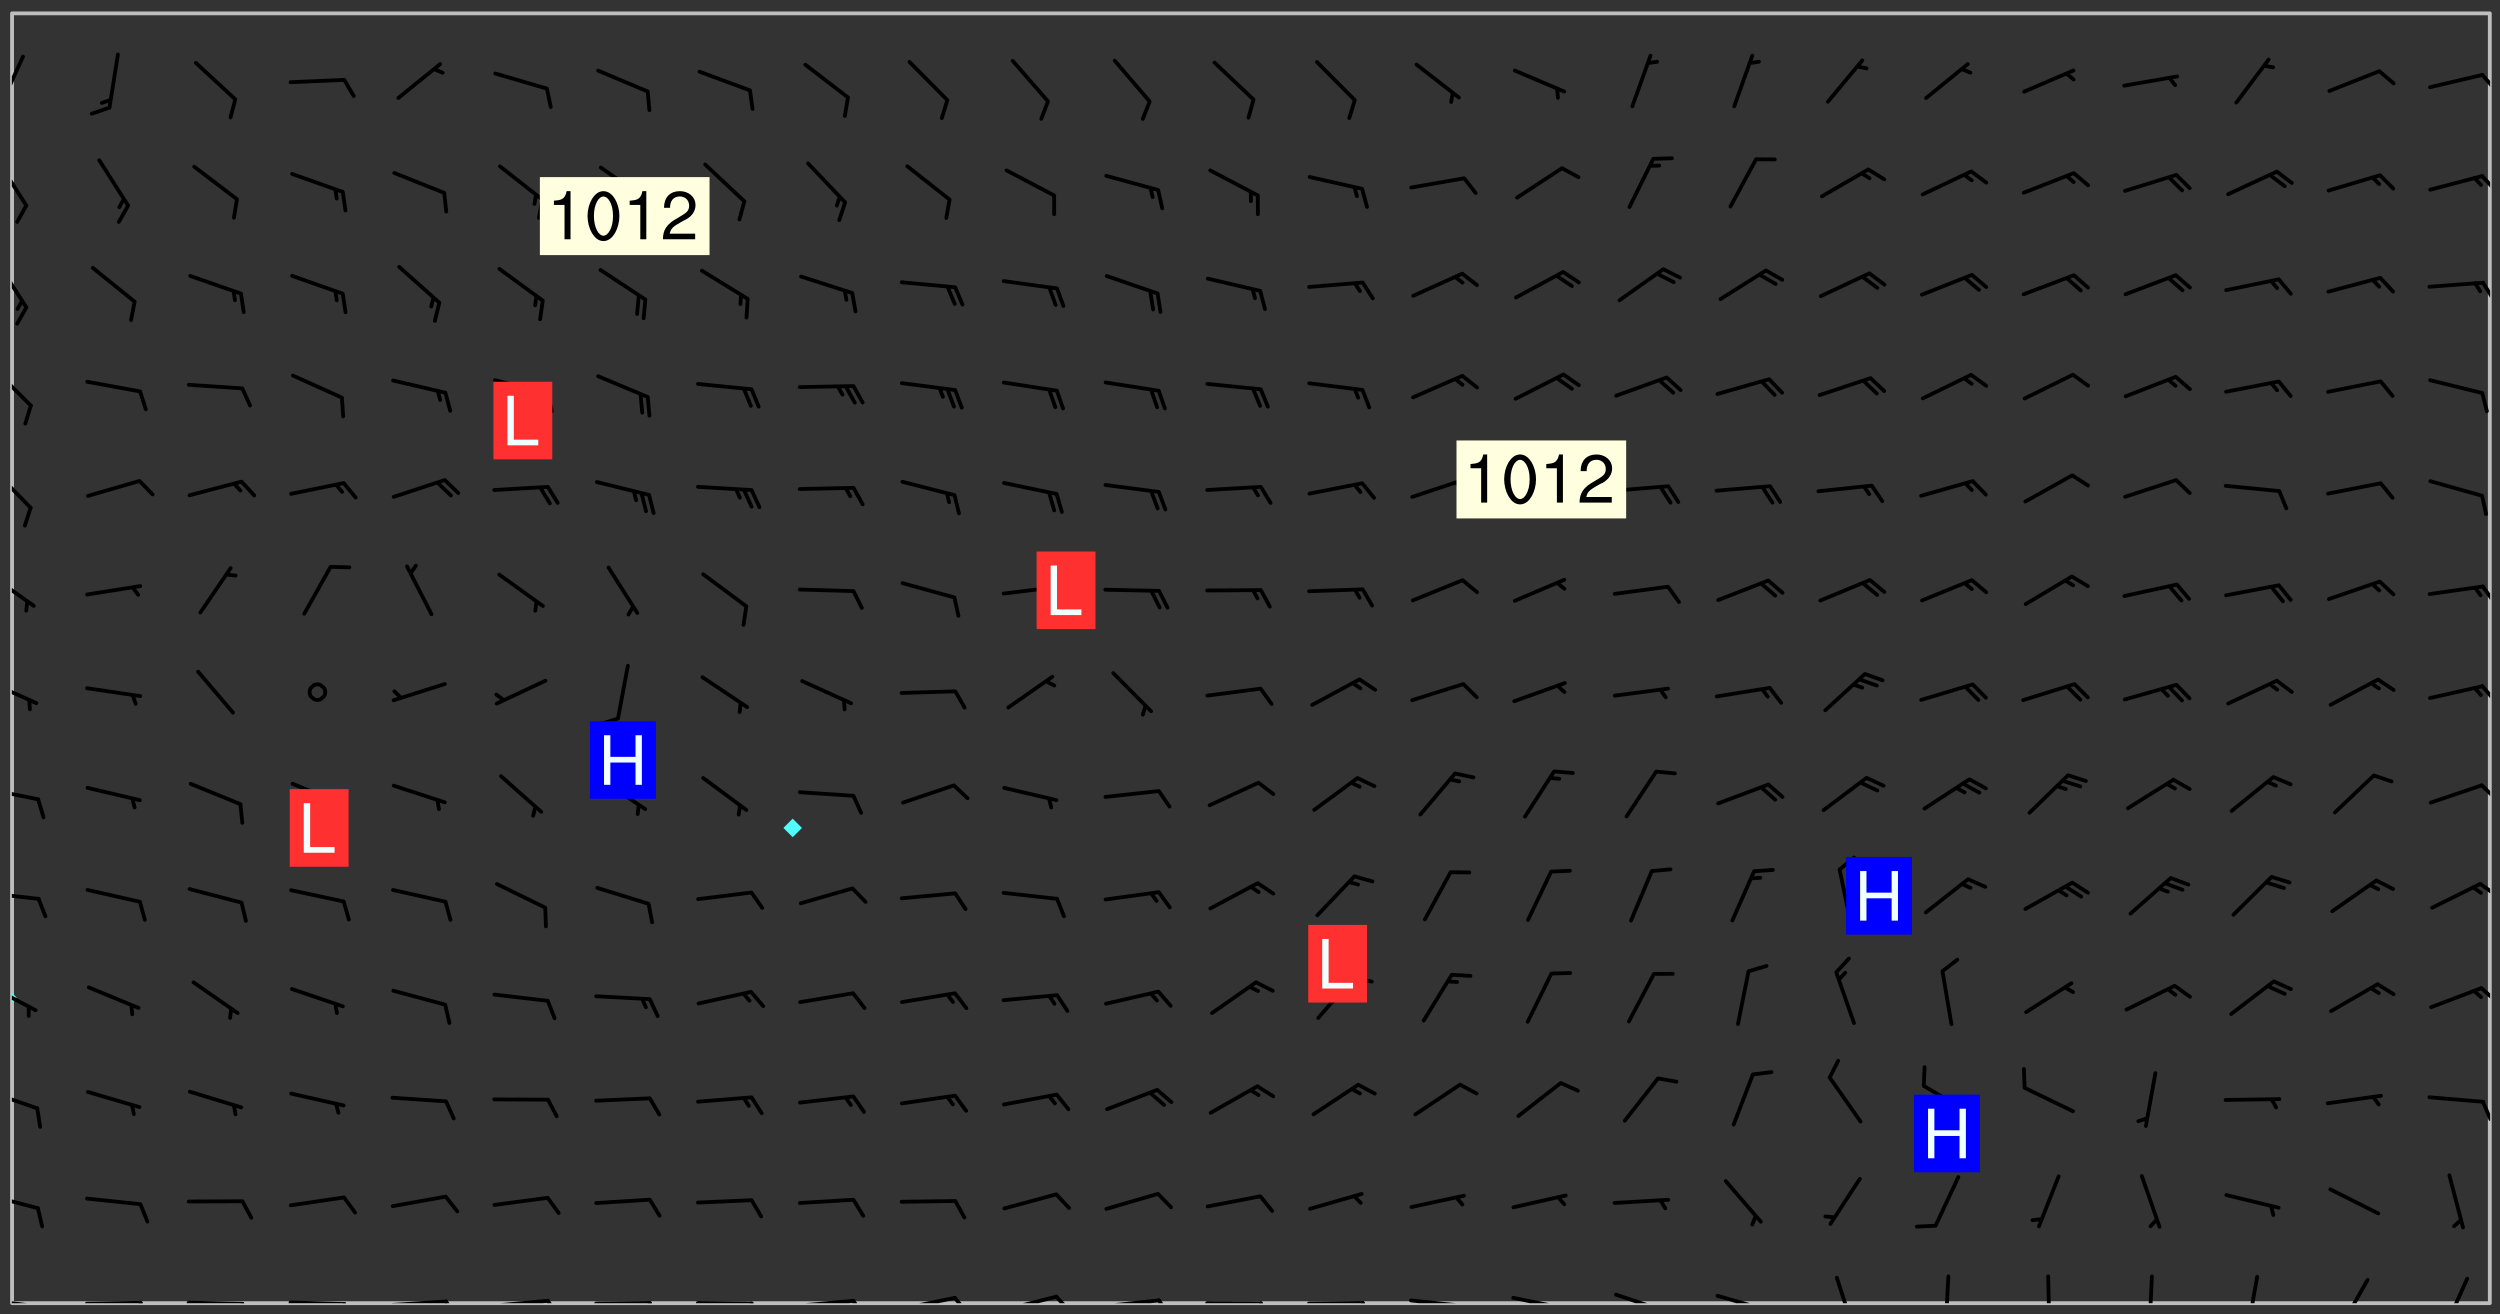 <svg xmlns="http://www.w3.org/2000/svg" role="img" xmlns:xlink="http://www.w3.org/1999/xlink" viewBox="142.45 309.95 326.84 171.84"><rect x="142.45" y="309.95" width="326.84" height="171.84" fill="#333333" stroke="none"/><defs><clipPath id="clip2"><path d="M 144 440 L 145 440 L 145 480.328 L 144 480.328 Z M 144 440"/></clipPath><clipPath id="clip3"><path d="M 144 311.672 L 145 311.672 L 145 440 L 144 440 Z M 144 311.672"/></clipPath><clipPath id="clip4"><path d="M 144 311.672 L 468 311.672 L 468 480.328 L 144 480.328 Z M 144 311.672"/></clipPath><clipPath id="clip5"><path d="M 467 311.672 L 468 311.672 L 468 480.328 L 467 480.328 Z M 467 311.672"/></clipPath><clipPath id="clip6"><path d="M 144 479 L 148 479 L 148 480.328 L 144 480.328 Z M 144 479"/></clipPath><clipPath id="clip7"><path d="M 147 480 L 149 480 L 149 480.328 L 147 480.328 Z M 147 480"/></clipPath><clipPath id="clip8"><path d="M 153 480 L 162 480 L 162 480.328 L 153 480.328 Z M 153 480"/></clipPath><clipPath id="clip9"><path d="M 160 480 L 163 480 L 163 480.328 L 160 480.328 Z M 160 480"/></clipPath><clipPath id="clip10"><path d="M 166 480 L 175 480 L 175 480.328 L 166 480.328 Z M 166 480"/></clipPath><clipPath id="clip11"><path d="M 173 480 L 176 480 L 176 480.328 L 173 480.328 Z M 173 480"/></clipPath><clipPath id="clip12"><path d="M 180 479 L 188 479 L 188 480.328 L 180 480.328 Z M 180 479"/></clipPath><clipPath id="clip13"><path d="M 187 480 L 189 480 L 189 480.328 L 187 480.328 Z M 187 480"/></clipPath><clipPath id="clip14"><path d="M 193 479 L 202 479 L 202 480.328 L 193 480.328 Z M 193 479"/></clipPath><clipPath id="clip15"><path d="M 200 479 L 203 479 L 203 480.328 L 200 480.328 Z M 200 479"/></clipPath><clipPath id="clip16"><path d="M 206 479 L 215 479 L 215 480.328 L 206 480.328 Z M 206 479"/></clipPath><clipPath id="clip17"><path d="M 213 479 L 216 479 L 216 480.328 L 213 480.328 Z M 213 479"/></clipPath><clipPath id="clip18"><path d="M 220 480 L 228 480 L 228 480.328 L 220 480.328 Z M 220 480"/></clipPath><clipPath id="clip19"><path d="M 227 480 L 229 480 L 229 480.328 L 227 480.328 Z M 227 480"/></clipPath><clipPath id="clip20"><path d="M 233 480 L 241 480 L 241 480.328 L 233 480.328 Z M 233 480"/></clipPath><clipPath id="clip21"><path d="M 240 480 L 243 480 L 243 480.328 L 240 480.328 Z M 240 480"/></clipPath><clipPath id="clip22"><path d="M 246 479 L 255 479 L 255 480.328 L 246 480.328 Z M 246 479"/></clipPath><clipPath id="clip23"><path d="M 253 479 L 256 479 L 256 480.328 L 253 480.328 Z M 253 479"/></clipPath><clipPath id="clip24"><path d="M 260 479 L 268 479 L 268 480.328 L 260 480.328 Z M 260 479"/></clipPath><clipPath id="clip25"><path d="M 267 479 L 270 479 L 270 480.328 L 267 480.328 Z M 267 479"/></clipPath><clipPath id="clip26"><path d="M 273 479 L 281 479 L 281 480.328 L 273 480.328 Z M 273 479"/></clipPath><clipPath id="clip27"><path d="M 280 479 L 283 479 L 283 480.328 L 280 480.328 Z M 280 479"/></clipPath><clipPath id="clip28"><path d="M 286 479 L 295 479 L 295 480.328 L 286 480.328 Z M 286 479"/></clipPath><clipPath id="clip29"><path d="M 293 479 L 296 479 L 296 480.328 L 293 480.328 Z M 293 479"/></clipPath><clipPath id="clip30"><path d="M 300 480 L 308 480 L 308 480.328 L 300 480.328 Z M 300 480"/></clipPath><clipPath id="clip31"><path d="M 307 480 L 309 480 L 309 480.328 L 307 480.328 Z M 307 480"/></clipPath><clipPath id="clip32"><path d="M 313 480 L 321 480 L 321 480.328 L 313 480.328 Z M 313 480"/></clipPath><clipPath id="clip33"><path d="M 320 480 L 323 480 L 323 480.328 L 320 480.328 Z M 320 480"/></clipPath><clipPath id="clip34"><path d="M 326 479 L 335 479 L 335 480.328 L 326 480.328 Z M 326 479"/></clipPath><clipPath id="clip35"><path d="M 332 480 L 334 480 L 334 480.328 L 332 480.328 Z M 332 480"/></clipPath><clipPath id="clip36"><path d="M 340 479 L 348 479 L 348 480.328 L 340 480.328 Z M 340 479"/></clipPath><clipPath id="clip37"><path d="M 345 480 L 347 480 L 347 480.328 L 345 480.328 Z M 345 480"/></clipPath><clipPath id="clip38"><path d="M 353 478 L 361 478 L 361 480.328 L 353 480.328 Z M 353 478"/></clipPath><clipPath id="clip39"><path d="M 359 480 L 360 480 L 360 480.328 L 359 480.328 Z M 359 480"/></clipPath><clipPath id="clip40"><path d="M 366 479 L 374 479 L 374 480.328 L 366 480.328 Z M 366 479"/></clipPath><clipPath id="clip41"><path d="M 372 480 L 374 480 L 374 480.328 L 372 480.328 Z M 372 480"/></clipPath><clipPath id="clip42"><path d="M 382 476 L 386 476 L 386 480.328 L 382 480.328 Z M 382 476"/></clipPath><clipPath id="clip43"><path d="M 396 476 L 398 476 L 398 480.328 L 396 480.328 Z M 396 476"/></clipPath><clipPath id="clip44"><path d="M 409 476 L 411 476 L 411 480.328 L 409 480.328 Z M 409 476"/></clipPath><clipPath id="clip45"><path d="M 423 476 L 425 476 L 425 480.328 L 423 480.328 Z M 423 476"/></clipPath><clipPath id="clip46"><path d="M 436 476 L 438 476 L 438 480.328 L 436 480.328 Z M 436 476"/></clipPath><clipPath id="clip47"><path d="M 448 477 L 453 477 L 453 480.328 L 448 480.328 Z M 448 477"/></clipPath><clipPath id="clip48"><path d="M 461 476 L 466 476 L 466 480.328 L 461 480.328 Z M 461 476"/></clipPath><clipPath id="clip49"><path d="M 144 465 L 148 465 L 148 469 L 144 469 Z M 144 465"/></clipPath><clipPath id="clip50"><path d="M 144 452 L 148 452 L 148 456 L 144 456 Z M 144 452"/></clipPath><clipPath id="clip51"><path d="M 466 453 L 468 453 L 468 457 L 466 457 Z M 466 453"/></clipPath><clipPath id="clip52"><path d="M 144 438 L 148 438 L 148 443 L 144 443 Z M 144 438"/></clipPath><clipPath id="clip53"><path d="M 466 438 L 468 438 L 468 442 L 466 442 Z M 466 438"/></clipPath><clipPath id="clip54"><path d="M 144 426 L 148 426 L 148 428 L 144 428 Z M 144 426"/></clipPath><clipPath id="clip55"><path d="M 466 425 L 468 425 L 468 428 L 466 428 Z M 466 425"/></clipPath><clipPath id="clip56"><path d="M 144 412 L 148 412 L 148 415 L 144 415 Z M 144 412"/></clipPath><clipPath id="clip57"><path d="M 466 412 L 468 412 L 468 415 L 466 415 Z M 466 412"/></clipPath><clipPath id="clip58"><path d="M 144 398 L 148 398 L 148 403 L 144 403 Z M 144 398"/></clipPath><clipPath id="clip59"><path d="M 466 399 L 468 399 L 468 402 L 466 402 Z M 466 399"/></clipPath><clipPath id="clip60"><path d="M 144 384 L 148 384 L 148 390 L 144 390 Z M 144 384"/></clipPath><clipPath id="clip61"><path d="M 466 386 L 468 386 L 468 389 L 466 389 Z M 466 386"/></clipPath><clipPath id="clip62"><path d="M 144 371 L 147 371 L 147 377 L 144 377 Z M 144 371"/></clipPath><clipPath id="clip63"><path d="M 144 357 L 147 357 L 147 364 L 144 364 Z M 144 357"/></clipPath><clipPath id="clip64"><path d="M 144 343 L 147 343 L 147 351 L 144 351 Z M 144 343"/></clipPath><clipPath id="clip65"><path d="M 466 346 L 468 346 L 468 350 L 466 350 Z M 466 346"/></clipPath><clipPath id="clip66"><path d="M 144 330 L 147 330 L 147 338 L 144 338 Z M 144 330"/></clipPath><clipPath id="clip67"><path d="M 466 332 L 468 332 L 468 336 L 466 336 Z M 466 332"/></clipPath><clipPath id="clip68"><path d="M 144 317 L 146 317 L 146 324 L 144 324 Z M 144 317"/></clipPath><clipPath id="clip69"><path d="M 466 319 L 468 319 L 468 322 L 466 322 Z M 466 319"/></clipPath><g id="surface214" clip-path="url(#clip1)"><path fill="#fff" fill-opacity="0" fill-rule="evenodd" d="M 0 0 L 1000 0 L 1000 1000 L 0 1000 Z M 0 0"/><path fill="#d3d3d3" fill-opacity="0" fill-rule="evenodd" d="M162.152 355.867L161.918 356.16 161.977 356.395 162.094 356.566 162.27 356.801 162.562 357.148 162.676 357.207 162.793 357.035 162.852 356.801 163.027 356.625 163.492 356.449 164.191 356.449 164.426 356.742 164.715 357.559 164.773 357.734 164.949 357.965 165.301 358.199 166 358.898 166.172 359.074 166.406 359.422 166.641 359.832 166.93 360.414 167.34 360.879 167.57 361.113 167.805 361.289 167.922 361.52 168.098 361.812 168.27 362.977 168.27 363.211 168.328 363.5 168.387 363.617 168.504 363.734 168.852 364.145 168.969 364.316 169.145 364.492 169.32 364.727 169.438 364.898 169.609 365.25 169.668 365.484 169.902 365.891 170.137 365.832 169.961 366.008 169.902 366.938 169.32 366.938 169.086 366.824 168.738 366.938 168.621 367.055 168.562 367.348 168.504 367.523 168.387 367.695 167.922 367.988 167.863 368.223 167.805 368.336 167.805 368.98 167.863 369.152 167.863 369.562 167.922 369.621 167.922 370.027 167.98 370.434 168.098 370.609 168.156 370.668 168.387 371.309 168.328 371.602 168.328 372.301 168.27 372.883 168.27 373.117 168.211 373.348 168.156 373.699 168.156 375.621 168.211 375.738 168.637 375.738 168.27 375.855 168.246 376.207 169.137 377.375 170.879 377.914 172.219 378.273 172.219 378.812 172.309 379.621 172.844 380.336 174.363 380.605 175.254 380.52 175.344 381.684 175.879 381.863 177.039 381.684 179.094 380.699 180.254 380.336 182.133 380.16 183.828 379.98 183.648 380.699 182.133 380.785 180.883 380.875 180.078 381.145 179.004 381.953 179.273 382.672 179.809 383.57 179.629 384.195 179.363 385.004 179.629 386.082 180.254 386.98 181.059 387.16 182.309 386.98 182.043 387.703 182.141 388.207 182.195 388.5 182.195 388.672 182.254 388.965 182.254 389.371 182.43 389.488 182.781 389.605 183.188 389.605 183.48 389.43 183.594 389.312 183.652 389.195 183.77 388.965 183.828 388.789 184.18 388.324 184.41 388.148 184.586 388.09 184.762 388.148 184.82 388.324 184.938 389.312 184.992 389.781 185.051 389.953 185.168 390.188 185.344 390.246 186.16 390.305 186.449 390.305 186.566 390.539 186.625 390.945 186.684 391.297 186.684 392.402 186.801 392.695 186.918 393.043 187.207 393.742 187.383 394.094 187.965 394.848 188.316 395.023 188.488 395.082 188.957 395.316 189.598 395.781 189.945 396.016 190.238 396.191 190.531 396.246 190.762 396.309 191.578 396.656 191.871 396.832 191.984 397.004 192.336 397.355 192.453 397.531 192.977 398.172 192.977 398.461 193.035 398.812 193.035 399.16 193.094 399.512 193.152 399.801 193.27 399.859 193.441 399.918 193.617 399.918 194.199 400.152 194.375 400.27 194.551 400.559 194.727 400.793 194.84 401.027 195.133 401.258 195.25 401.375 195.25 401.785 195.309 401.84 195.598 402.074 195.832 402.191 195.891 402.309 196.008 402.48 196.066 402.598 196.297 402.832 196.355 403.008 196.59 403.066 196.707 403.125 196.59 403.238 196.531 403.355 196.531 403.473 196.414 403.766 196.297 404.055 196.297 404.637 196.473 404.754 196.59 404.812 196.648 404.93 196.766 405.047 196.879 405.105 197.055 405.453 197.113 405.805 197.172 406.211 197.172 406.387 197.113 406.562 196.996 407.262 196.996 407.434 197.113 407.609 197.406 407.902 197.812 407.902 197.988 408.02 198.105 408.191 198.223 408.484 198.223 408.719 197.695 408.719 197.465 408.484 197.23 408.484 197.055 408.543 196.996 409.242 197.055 409.59 197.172 409.766 197.348 410.176 197.465 410.406 197.754 410.875 197.93 410.93 198.453 410.93 198.688 410.988 199.445 411.629 199.504 411.922 199.504 412.156 199.562 412.215 199.793 412.562 199.793 412.914 199.676 413.086 199.676 413.379 199.969 413.668 200.262 413.844 200.434 413.902 200.727 414.078 201.02 414.195 201.602 414.602 201.891 414.836 202.184 415.012 202.402 415.172 202.418 415.184 202.648 415.359 203.289 415.883 203.465 416.117 203.582 416.293 203.758 416.469 203.871 416.641 203.871 417.281 203.988 417.457 204.457 417.574 205.039 417.691 205.273 417.75 205.504 417.863 205.797 417.98 205.91 418.039 206.496 418.391 206.785 418.562 206.961 418.625 207.137 418.68 207.312 418.738 208.012 419.09 208.301 419.266 208.535 419.32 208.824 419.496 209.059 419.613 209.699 420.02 209.992 420.137 210.164 420.195 210.398 420.254 210.809 420.312 211.039 420.371 211.273 420.488 211.332 420.66 210.922 420.836 211.391 420.895 211.449 421.188 211.562 421.422 211.738 421.477 211.973 421.535 212.148 421.594 212.555 421.711 213.195 421.945 213.312 422.117 213.371 422.352 213.371 422.527 213.312 422.645 213.254 423.051 213.488 423.285 213.605 423.344 213.953 423.461 214.594 423.691 214.77 423.809 215.059 423.926 215.234 424.102 215.469 424.566 216.051 425.672 216.227 425.848 216.574 426.023 216.75 426.141 217.102 426.258 218.148 426.781 218.383 426.84 218.848 426.953 219.141 427.012 219.605 427.188 220.363 427.77 220.598 428.004 220.945 428.469 221.121 428.645 221.41 428.879 222.227 429.578 222.52 429.754 222.809 430.043 223.102 430.219 223.395 430.508 224.09 431.148 224.266 431.324 224.559 431.559 224.848 431.793 225.316 432.082 225.957 432.664 226.305 432.898 226.539 433.191 226.887 433.539 227.238 434.004 228.172 434.996 228.52 435.402 228.637 435.578 228.871 435.637 228.984 435.754 229.629 435.93 229.859 436.043 230.094 436.102 230.387 436.277 230.617 436.395 231.551 437.094 231.957 437.5 232.191 437.676 232.598 437.852 232.832 437.969 233.648 438.316 233.996 438.551 234.23 438.668 234.523 438.957 234.754 439.074 235.512 439.426 235.863 439.598 236.094 439.656 236.387 439.773 236.621 439.832 237.492 440.008 238.309 440.008 238.777 440.238 238.949 440.297 239.824 440.996 240.289 441.113 240.582 441.172 240.758 441.23 240.988 441.289 241.457 441.348 241.805 441.406 242.156 441.465 242.562 441.523 242.855 441.523 243.027 441.582 243.027 441.812 243.203 441.988 243.496 441.988 243.844 442.047 244.195 442.105 244.895 442.223 245.535 442.223 246 441.988 246.293 441.812 246.465 441.695 246.875 441.523 247.164 441.348 248.098 440.883 248.566 440.59 249.09 440.297 249.555 440.125 250.02 439.949 251.07 439.484 251.359 439.367 251.77 439.25 252.059 439.133 252.586 438.957 254.102 438.258 254.684 437.91 254.973 437.852 255.266 437.793 255.613 437.676 256.488 437.445 256.84 437.328 256.953 437.328 257.188 437.27 258.062 437.035 258.297 436.977 259.109 436.977 259.461 436.918 260.277 436.801 260.449 436.742 260.801 436.688 261.094 436.629 261.324 436.57 262.141 436.395 262.316 436.336 262.664 436.336 262.898 436.277 263.363 436.16 264.121 435.988 264.355 435.93 264.703 435.93 265.113 435.812 265.402 435.754 266.688 435.695 266.977 435.695 267.387 435.637 267.617 435.578 267.793 435.578 268.668 435.461 269.074 435.461 269.484 435.344 269.832 435.344 270.184 435.23 271.055 435.172 272.805 435.172 273.852 435.461 274.262 435.578 274.551 435.695 274.902 435.812 275.191 435.93 276.242 436.102 276.531 436.16 276.824 436.16 277.117 436.219 277.289 436.277 277.699 436.336 277.871 436.395 277.988 436.453 278.105 436.453 278.223 436.512 278.574 436.57 278.688 436.57 279.098 436.637 281.02 437.031 282.945 437.426 284.465 437.875 286.16 438.594 288.305 439.398 289.91 438.68 291.34 437.875 292.5 436.797 293.75 436.348 296.785 435.629 298.66 435.27 300.805 433.922 303.039 432.668 305.539 431.41 307.234 430.961 309.02 430.781 310.18 430.512 310.805 431.051 312.145 430.781 312.859 429.793 313.844 428.449 314.289 428.27 315.094 427.91 316.969 427.371 318.754 426.922 320.004 426.652 321.164 426.562 322.863 426.473 324.824 426.203 326.074 426.113 326.613 426.113 327.238 426.023 328.129 426.023 330.273 425.844 332.684 425.664 335.273 425.574 336.969 425.754 338.578 425.844 340.008 426.203 341.168 426.922 343.043 427.91 344.203 429.438 344.469 430.152 345.098 430.242 345.453 431.141 345.988 431.68 346.523 433.207 347.598 433.566 348.133 433.566 347.328 434.102 347.418 435.809 348.133 438.504 349.023 439.309 349.918 440.297 350.633 441.555 352.418 442.094 353.938 441.914 354.293 443.258 355.902 442.453 356.883 441.914 357.152 442.184 357.469 441.969 357.688 441.824 358.488 442.273 358.938 441.914 359.293 441.914 359.828 441.645 360.367 440.926 360.902 440.656 361.527 439.668 362.688 440.117 363.527 440.488 364.922 441.105 366.617 440.926 368.223 440.926 370.008 441.016 370.188 439.309 370.723 437.965 371.527 438.234 372.02 439.082 372.422 439.488 372.332 440.027 372.332 440.387 373.047 440.836 373.758 440.566 375.188 440.566 375.547 441.555 375.992 442.812 376.707 444.156 377.957 444.785 379.652 445.414 380.367 445.234 380.547 444.695 381.527 444.605 381.977 444.965 382.062 446.223 381.797 446.852 381.262 447.031 381.262 447.57 381.977 448.555 382.242 449.094 383.227 450.082 384.027 451.16 383.762 451.52 383.672 452.418 383.047 454.75 382.691 456.816 382.602 458.609 382.422 459.328 382.332 459.867 382.332 461.305 381.352 463.188 380.992 464.895 380.457 465.793 379.652 466.961 379.387 467.5 381.441 468.754 381.527 469.113 381.172 469.652 381.082 469.473 381.082 470.281 381.172 471.719 380.727 472.434 379.652 472.527 379.387 473.242 379.922 474.141 380.727 474.859 381.887 475.668 383.227 475.938 383.672 476.297 383.316 476.746 381.527 476.656 380.277 476.207 379.562 475.488 378.938 475.398 378.762 478.988 378.574 480.297 467.934 480.297 467.934 311.703 412.664 311.703 412.664 360.785 413.426 360.91 416.715 361.453 418.738 364.289 418.738 367.043 421.09 367.375 423.438 367.707 427.488 367.707 426.109 371.867 424.086 372.574 422.062 373.277 421.52 373.621 418.926 375.238 418.738 375.355 416.715 373.277 415.984 370.535 413.312 368.457 411.938 364.957 411.871 364.875 409.914 362.203 412.664 360.785 412.664 311.703 294.422 311.703 294.422 403.117 294.539 403.148 294.672 403.16 294.746 403.234 294.852 403.281 294.941 403.34 295.027 403.398 295.117 403.457 295.414 403.754 295.473 403.844 295.504 403.961 295.531 404.078 295.547 404.215 295.516 404.332 295.457 404.422 295.398 404.508 295.355 404.613 295.309 404.715 295.281 404.836 295.281 404.98 295.457 405.25 295.605 405.398 295.68 405.484 295.754 405.559 295.797 405.664 295.859 405.754 295.918 405.84 295.961 405.945 296.02 406.035 296.066 406.137 296.109 406.242 296.168 406.328 296.285 406.508 296.359 406.582 296.422 406.668 296.48 406.758 296.523 406.863 296.582 406.953 296.641 407.039 296.703 407.129 296.762 407.219 296.805 407.32 296.922 407.5 296.996 407.574 297.055 407.66 297.129 407.734 297.219 407.793 297.324 407.84 297.473 407.84 297.605 407.824 297.738 407.84 297.84 407.793 297.914 407.719 297.961 407.617 297.945 407.484 297.945 407.336 297.898 407.23 297.871 407.113 297.824 407.012 297.797 406.891 297.754 406.789 297.691 406.699 297.648 406.598 297.605 406.492 297.574 406.375 297.559 406.242 297.547 406.105 297.633 406.047 297.691 405.961 297.812 405.93 297.855 406.035 297.871 406.168 297.871 406.285 297.93 406.387 297.988 406.477 298.078 406.535 298.227 406.684 298.285 406.773 298.328 406.879 298.316 406.98 298.402 407.039 298.508 407.086 298.594 407.145 298.684 407.203 298.758 407.277 298.641 407.305 298.535 407.352 298.449 407.41 298.375 407.484 298.316 407.574 298.254 407.66 298.227 407.781 298.18 407.883 298.137 407.988 298.105 408.105 298.094 408.238 298.078 408.371 298.078 408.52 298.105 408.637 298.152 408.742 298.195 408.844 298.254 408.934 298.328 409.008 298.418 409.066 298.492 409.141 298.582 409.199 298.641 409.289 298.684 409.395 298.73 409.496 298.848 409.527 298.98 409.543 299.129 409.543 299.246 409.512 299.352 409.555 299.395 409.66 299.441 409.762 299.469 409.883 299.5 410 299.527 410.117 299.559 410.238 299.586 410.355 299.691 410.398 299.793 410.445 299.926 410.43 300.074 410.578 300.137 410.664 300.211 410.738 300.281 410.812 300.371 410.875 300.477 410.918 300.578 410.961 300.695 410.992 300.832 411.008 300.949 410.977 301.023 410.902 301.051 410.785 301.039 410.652 301.008 410.531 300.98 410.414 301.023 410.309 301.141 410.309 301.23 410.371 301.348 410.398 301.496 410.398 301.629 410.414 301.777 410.414 301.91 410.43 302.043 410.414 302.191 410.414 302.324 410.398 302.457 410.387 302.594 410.398 302.711 410.371 302.844 410.355 303.035 410.297 302.977 410.473 302.961 410.605 302.934 410.727 302.918 410.859 302.859 410.945 302.727 410.961 302.621 411.008 302.516 411.051 302.398 411.082 302.281 411.109 302.016 411.141 301.867 411.141 301.734 411.156 301.66 411.23 301.719 411.316 301.867 411.465 301.984 411.645 302.059 411.715 302.148 411.777 302.238 411.836 302.324 411.895 302.414 411.953 302.516 411.996 302.621 412.059 302.727 412.102 302.812 412.16 302.918 412.207 303.02 412.25 303.199 412.367 303.258 412.457 303.215 412.559 303.168 412.664 303.184 412.797 303.406 413.02 303.465 413.109 303.508 413.211 303.539 413.332 303.582 413.434 303.598 413.566 303.629 413.684 303.641 413.82 303.672 413.938 303.82 414.086 303.922 414.129 304.027 414.172 304.145 414.203 304.277 414.219 304.414 414.234 304.531 414.234 304.648 414.203 304.738 414.145 304.781 414.039 304.828 413.938 304.871 413.832 304.902 413.715 304.914 413.582 304.914 413.434 304.902 413.301 304.887 413.168 304.855 413.051 304.812 412.945 304.766 412.84 304.723 412.738 304.68 412.633 304.664 412.5 304.68 412.367 304.707 412.25 304.738 412.133 304.766 412.012 304.812 411.91 304.902 411.852 304.988 411.789 305.062 411.715 305.152 411.656 305.375 411.434 305.434 411.348 305.508 411.273 305.625 411.094 305.684 411.008 305.684 410.859 305.609 410.785 305.508 410.738 305.402 410.695 305.301 410.652 305.242 410.562 305.195 410.457 305.168 410.34 305.258 410.281 305.375 410.25 305.477 410.207 305.656 410.09 305.805 409.941 305.816 409.809 305.805 409.703 305.715 409.645 305.582 409.66 305.434 409.66 305.301 409.676 305.168 409.66 305.047 409.629 304.961 409.57 304.887 409.496 304.828 409.406 304.766 409.32 304.648 409.141 304.59 409.055 304.621 408.934 304.707 408.875 304.828 408.844 304.887 408.758 304.887 408.637 304.855 408.52 304.797 408.43 304.738 408.344 304.691 408.238 304.664 408.121 304.648 407.988 304.707 407.898 304.781 407.824 304.871 407.766 304.988 407.586 305.062 407.512 305.121 407.426 305.27 407.277 305.391 407.246 305.523 407.23 305.656 407.246 305.73 407.32 305.773 407.426 305.789 407.559 305.758 407.676 305.641 407.707 305.508 407.719 305.359 407.867 305.316 407.973 305.27 408.074 305.242 408.195 305.211 408.312 305.211 408.461 305.242 408.578 305.285 408.684 305.344 408.773 305.418 408.844 305.492 408.918 305.609 408.949 305.73 408.977 305.848 408.949 305.98 408.934 306.098 408.934 306.188 408.992 306.262 409.066 306.309 409.172 306.367 409.258 306.469 409.305 306.602 409.32 306.707 409.363 306.793 409.422 306.781 409.527 306.707 409.602 306.527 409.719 306.469 409.809 306.379 409.867 306.309 409.941 306.234 410.016 306.172 410.105 306.145 410.223 306.129 410.355 306.145 410.488 306.129 410.621 306.129 410.77 306.145 410.902 306.172 411.02 306.203 411.141 306.277 411.215 306.367 411.273 306.453 411.332 306.543 411.391 306.66 411.422 306.66 411.508 306.559 411.555 306.469 411.613 306.203 411.645 306.086 411.672 305.938 411.672 305.832 411.715 305.73 411.762 305.672 411.852 305.609 412.086 305.598 412.219 305.566 412.34 305.551 412.473 305.551 412.766 305.539 412.898 305.551 413.035 305.566 413.168 305.699 413.184 305.832 413.195 305.953 413.227 306.039 413.285 306.113 413.359 306.16 413.465 306.203 413.566 306.219 413.699 306.219 414.145 306.203 414.277 306.203 414.723 306.234 414.988 306.262 415.105 306.277 415.238 306.309 415.355 306.395 415.566 306.426 415.832 306.426 415.98 306.395 416.098 306.367 416.215 306.336 416.336 306.309 416.453 306.277 416.57 306.246 416.691 306.234 416.824 306.219 416.957 306.309 417.016 306.426 416.984 306.527 417 306.574 417.105 306.543 417.371 306.543 417.812 306.5 417.918 306.453 418.023 306.41 418.125 306.367 418.23 306.309 418.316 306.277 418.438 306.234 418.555 306.203 418.672 306.188 418.805 306.203 418.938 306.262 419.027 306.367 419.074 306.453 419.133 306.512 419.219 306.5 419.355 306.469 419.473 306.426 419.574 306.426 420.02 306.41 420.152 306.41 420.301 306.379 420.418 306.336 420.523 306.309 420.641 306.262 420.746 306.219 420.848 306.188 420.969 306.16 421.086 306.129 421.219 306.098 421.336 306.07 421.453 306.027 421.559 305.996 421.676 305.965 421.797 305.953 421.93 305.938 422.062 305.938 422.359 305.965 422.477 305.965 422.625 306.012 423.023 306.039 423.141 306.098 423.23 306.219 423.262 306.367 423.262 306.5 423.246 306.559 423.336 306.559 423.453 306.5 423.543 306.41 423.602 306.309 423.645 306.203 423.691 306.113 423.75 306.027 423.809 305.891 423.824 305.773 423.793 305.641 423.777 305.539 423.824 305.477 423.91 305.465 424.047 305.449 424.18 305.418 424.297 305.391 424.414 305.375 424.547 305.344 424.668 305.344 424.965 305.359 425.098 305.391 425.215 305.391 425.363 305.402 425.496 305.402 425.645 305.375 425.762 305.328 425.863 305.301 425.984 305.27 426.102 305.211 426.191 305.137 426.266 305.035 426.309 304.93 426.355 304.812 426.383 304.691 426.414 304.59 426.367 304.648 426.281 304.754 426.234 304.781 426.117 304.812 426 304.84 425.879 304.871 425.762 304.871 425.613 304.887 425.48 304.855 425.363 304.812 425.258 304.707 425.273 304.633 425.348 304.531 425.391 304.441 425.453 304.367 425.527 304.324 425.629 304.309 425.762 304.277 425.879 304.25 426 304.219 426.117 304.191 426.234 304.16 426.355 304.133 426.473 304.102 426.59 304.059 426.695 303.969 426.754 303.879 426.754 303.762 426.723 303.73 426.637 303.746 426.5 303.715 426.383 303.715 426.234 303.703 426.102 303.703 425.953 303.641 425.719 303.613 425.598 303.57 425.496 303.523 425.391 303.465 425.305 303.406 425.215 303.363 425.109 303.301 425.023 303.152 424.875 303.082 424.801 302.977 424.754 302.871 424.711 302.77 424.668 302.473 424.371 302.383 424.297 302.297 424.238 302.191 424.195 302.102 424.133 302.016 424.074 301.91 424.031 301.82 423.973 301.734 423.91 301.66 423.84 301.555 423.793 301.469 423.734 301.363 423.691 301.273 423.629 301.172 423.586 301.066 423.543 300.98 423.484 300.875 423.438 300.77 423.395 300.668 423.348 300.578 423.289 300.477 423.246 300.371 423.203 300.281 423.141 300.164 423.113 300.031 423.098 299.898 423.113 299.75 423.113 299.617 423.129 299.5 423.098 299.41 423.039 299.336 422.965 299.246 422.906 299.145 422.859 298.996 422.859 298.875 422.832 298.773 422.789 298.699 422.715 298.582 422.535 298.492 422.477 298.391 422.434 298.301 422.371 298.195 422.328 298.105 422.27 298.02 422.211 297.914 422.164 297.855 422.078 297.797 421.988 297.754 421.883 297.707 421.781 297.633 421.707 297.547 421.648 297.473 421.574 297.383 421.516 297.16 421.293 297.117 421.188 297.086 420.922 297.191 420.879 297.336 420.879 297.441 420.922 297.516 420.996 297.605 421.055 297.691 421.113 297.797 421.16 297.887 421.219 298.035 421.367 298.105 421.441 298.254 421.59 298.316 421.676 298.391 421.75 298.477 421.809 298.551 421.883 298.641 421.945 298.73 422.004 298.816 422.062 299.086 422.238 299.188 422.285 299.293 422.328 299.395 422.371 299.441 422.297 299.5 422.211 299.574 422.137 299.645 422.062 299.75 422.105 299.824 422.18 299.883 422.27 299.926 422.371 299.973 422.477 300.016 422.582 300.137 422.609 300.254 422.582 300.328 422.492 300.371 422.387 300.43 422.297 300.504 422.223 300.609 422.18 300.727 422.152 300.859 422.164 300.949 422.223 301.098 422.371 301.156 422.461 301.199 422.566 301.246 422.668 301.289 422.773 301.332 422.875 301.438 422.922 301.543 422.965 301.676 422.98 301.762 422.922 301.82 422.832 301.895 422.758 302 422.715 302.117 422.742 302.223 422.789 302.324 422.832 302.43 422.875 302.531 422.922 302.711 423.039 302.711 423.156 302.695 423.289 302.711 423.422 302.727 423.559 302.785 423.645 302.887 423.691 303.008 423.719 303.125 423.75 303.273 423.75 303.391 423.719 303.449 423.629 303.629 423.512 303.688 423.422 303.762 423.348 303.82 423.262 303.938 423.082 304.117 422.965 304.234 422.996 304.324 423.055 304.367 423.129 304.352 423.262 304.352 423.379 304.441 423.438 304.59 423.438 304.723 423.422 304.855 423.41 305.121 423.379 305.227 423.336 305.344 423.305 305.465 423.277 305.539 423.203 305.609 423.129 305.672 423.039 305.656 422.934 305.609 422.832 305.508 422.789 305.402 422.773 305.285 422.801 305.02 422.832 304.871 422.832 304.797 422.758 304.707 422.699 304.59 422.668 304.473 422.641 304.34 422.625 304.191 422.625 304.059 422.641 303.762 422.641 303.656 422.594 303.508 422.445 303.465 422.344 303.406 422.254 303.629 422.031 303.715 421.973 303.82 421.93 303.938 421.898 304.07 421.883 304.203 421.898 304.34 421.914 304.441 421.957 304.574 421.945 304.664 421.883 304.766 421.84 304.828 421.75 304.781 421.648 304.691 421.59 304.574 421.559 304.473 421.516 304.414 421.426 304.352 421.336 304.352 421.219 304.367 421.086 304.473 421.039 304.547 420.969 304.547 420.848 304.457 420.789 304.426 420.672 304.516 420.613 304.59 420.539 304.633 420.434 304.691 420.344 304.738 420.242 304.754 420.109 304.754 419.961 304.707 419.855 304.664 419.754 304.574 419.695 304.441 419.68 304.34 419.637 304.203 419.621 304.086 419.59 303.641 419.59 303.508 419.574 303.375 419.562 303.242 419.547 303.125 419.516 302.977 419.516 302.844 419.5 302.711 419.488 302.445 419.457 302.324 419.414 302.238 419.355 302.164 419.281 302.164 419.133 302.176 419 302.281 418.953 302.383 418.91 302.516 418.895 302.668 418.895 302.801 418.879 303.094 418.879 303.215 418.91 303.316 418.953 303.406 419.012 303.641 419.074 303.762 419.027 303.852 418.969 303.953 418.926 304.086 418.91 304.191 418.953 304.293 419 304.426 419.012 304.547 418.984 304.691 418.984 304.812 418.953 304.93 418.926 305.035 418.879 305.109 418.805 305.195 418.746 305.344 418.598 305.402 418.512 305.449 418.406 305.477 418.289 305.492 418.184 305.391 418.141 305.301 418.082 305.184 418.051 305.078 418.008 304.988 417.945 304.914 417.859 304.84 417.785 304.738 417.742 304.633 417.695 304.531 417.652 304.473 417.562 304.426 417.461 304.34 417.25 304.277 417.164 304.219 417.074 304.145 417 304.059 416.941 303.789 416.941 303.672 416.973 303.582 417.031 303.48 417.074 303.348 417.09 303.242 417.074 303.215 416.957 303.152 416.867 303.035 416.836 302.934 416.793 302.785 416.645 302.754 416.527 302.738 416.422 302.812 416.348 302.992 416.23 303.109 416.203 303.227 416.172 303.363 416.188 303.465 416.23 303.57 416.273 303.672 416.32 303.777 416.363 303.895 416.395 304.027 416.41 304.145 416.438 304.277 416.453 304.383 416.438 304.473 416.379 304.398 416.305 304.293 416.262 304.219 416.188 304.145 416.098 303.996 415.949 303.91 415.891 303.82 415.832 303.746 415.758 303.656 415.699 303.555 415.652 303.434 415.625 303.332 415.578 303.227 415.535 303.109 415.504 303.008 415.461 302.887 415.43 302.738 415.43 302.621 415.461 302.516 415.504 302.43 415.566 302.25 415.684 302.164 415.742 302.074 415.801 301.969 415.848 301.883 415.906 301.777 415.949 301.676 415.992 301.57 416.039 301.496 416.113 301.438 416.203 301.379 416.289 301.332 416.395 301.273 416.48 301.199 416.555 301.066 416.543 300.949 416.512 300.832 416.512 300.758 416.586 300.668 416.645 300.594 416.719 300.504 416.777 300.418 416.836 300.312 416.883 300.211 416.926 300.074 416.941 299.973 416.898 299.824 416.75 299.719 416.703 299.633 416.703 299.527 416.75 299.426 416.793 299.305 416.824 299.188 416.793 299.113 416.719 299.113 416.602 299.145 416.48 299.219 416.41 299.277 416.32 299.352 416.246 299.469 416.215 299.574 416.172 299.867 416.172 300 416.156 300.137 416.141 300.238 416.098 300.328 416.039 300.43 415.992 300.52 415.934 300.652 415.922 300.742 415.98 300.875 415.992 300.965 415.934 301.051 415.875 301.156 415.832 301.246 415.773 301.332 415.711 301.422 415.652 301.57 415.504 301.629 415.418 301.688 415.328 301.793 415.285 301.926 415.27 302.043 415.297 302.164 415.328 302.223 415.27 302.281 415.18 302.312 414.914 302.34 414.797 302.445 414.809 302.578 414.824 302.68 414.781 302.77 414.723 302.828 414.633 302.902 414.559 302.961 414.469 303.008 414.367 303.02 414.234 303.008 414.102 302.961 413.996 302.812 413.848 302.754 413.758 302.695 413.672 302.652 413.566 302.652 413.121 302.668 412.988 302.668 412.84 302.68 412.707 302.621 412.648 302.531 412.707 302.43 412.664 302.25 412.547 302.164 412.488 302.102 412.398 302.043 412.309 301.969 412.234 301.883 412.176 301.762 412.207 301.66 412.219 301.555 412.266 301.469 412.324 301.363 412.367 301.215 412.516 301.125 412.574 301.039 412.633 300.949 412.695 300.844 412.738 300.711 412.754 300.711 412.633 300.816 412.59 300.934 412.559 301.008 412.488 301.051 412.383 301.051 412.234 301.023 412.117 300.875 411.969 300.742 411.953 300.594 411.953 300.477 411.984 300.371 412.027 300.27 412.07 300.18 412.133 300.062 412.16 299.988 412.086 300 411.953 299.957 411.852 299.914 411.746 299.824 411.688 299.707 411.715 299.586 411.746 299.469 411.777 299.367 411.82 299.246 411.852 299.145 411.895 299.039 411.938 298.949 411.996 298.848 412.012 298.848 411.895 298.863 411.762 298.805 411.672 298.73 411.715 298.582 411.863 298.523 411.953 298.449 412.027 298.402 412.133 298.359 412.234 298.285 412.309 298.227 412.398 298.152 412.473 298.094 412.559 298.02 412.633 297.93 412.695 297.855 412.766 297.781 412.84 297.68 412.855 297.547 412.871 297.441 412.828 297.441 412.707 297.59 412.559 297.633 412.457 297.691 412.367 297.738 412.266 297.781 412.16 297.84 412.07 297.871 411.953 297.914 411.852 297.945 411.73 297.973 411.613 298.02 411.508 298.062 411.406 298.105 411.301 298.18 411.23 298.27 411.168 298.359 411.109 298.461 411.066 298.758 411.066 299.023 411.035 299.129 410.992 299.055 410.918 298.938 410.887 298.832 410.844 298.742 410.785 298.641 410.738 298.551 410.68 298.449 410.637 298.344 410.594 298.254 410.531 298.168 410.473 298.062 410.43 297.961 410.387 297.84 410.355 297.723 410.324 297.621 410.281 297.5 410.25 297.398 410.207 297.309 410.148 297.266 410.043 297.25 409.91 297.352 409.867 297.484 409.852 297.621 409.867 297.754 409.852 297.855 409.809 297.914 409.719 297.93 409.613 297.84 409.555 297.766 409.48 297.664 409.438 297.574 409.379 297.426 409.23 297.383 409.125 297.367 408.992 297.367 408.699 297.309 408.609 297.219 408.551 297.145 408.477 297.102 408.371 297.07 408.254 297.012 408.164 296.938 408.09 296.82 408.062 296.746 407.988 296.656 407.93 296.566 407.867 296.48 407.809 296.406 407.734 296.348 407.648 296.301 407.543 296.215 407.484 296.066 407.336 295.871 407.277 295.738 407.293 295.637 407.336 295.562 407.41 295.516 407.512 295.473 407.617 295.414 407.707 295.355 407.793 295.059 408.09 294.969 408.148 294.883 408.148 294.82 408.062 294.777 407.957 294.809 407.84 294.867 407.75 294.895 407.633 294.883 407.5 294.793 407.438 294.688 407.484 294.57 407.512 294.453 407.543 294.184 407.719 294.082 407.766 293.965 407.793 293.859 407.84 293.77 407.898 293.668 407.941 293.609 407.855 293.562 407.75 293.578 407.617 293.625 407.512 293.695 407.438 293.77 407.367 293.828 407.277 293.828 407.129 293.785 407.023 293.547 407.023 293.445 407.07 293.414 407.188 293.387 407.305 293.355 407.426 293.281 407.469 293.148 407.484 293.074 407.438 293.031 407.336 292.988 407.23 292.941 407.129 292.898 407.023 292.777 407.055 292.676 407.098 292.543 407.113 292.426 407.145 292.32 407.188 292.23 407.246 292.129 407.293 292.008 407.32 291.875 407.336 291.773 407.293 291.715 407.203 291.668 407.098 291.625 406.996 291.582 406.891 291.582 406.773 291.641 406.684 291.727 406.625 291.906 406.508 292.008 406.461 292.113 406.418 292.219 406.359 292.32 406.316 292.41 406.254 292.512 406.211 292.617 406.152 292.719 406.105 292.809 406.047 292.914 406.004 293.016 405.961 293.105 405.898 293.207 405.855 293.344 405.84 293.461 405.871 293.562 405.914 293.684 405.945 293.785 405.988 293.891 406.035 293.992 406.078 294.098 406.121 294.199 406.168 294.305 406.211 294.406 406.254 294.512 406.301 294.598 406.359 294.703 406.402 294.82 406.434 294.926 406.477 295.027 406.523 295.117 406.582 295.223 406.625 295.324 406.668 295.43 406.715 295.547 406.742 295.648 406.789 295.77 406.816 295.918 406.816 296.004 406.758 296.02 406.656 296.078 406.566 296.051 406.449 295.977 406.375 295.859 406.195 295.785 406.121 295.695 406.047 295.516 405.93 295.43 405.871 295.324 405.828 295.223 405.781 294.953 405.605 294.895 405.516 294.82 405.441 294.762 405.352 294.719 405.25 294.688 405.133 294.672 404.996 294.672 404.434 294.66 404.301 294.645 404.168 294.613 404.051 294.598 403.918 294.586 403.785 294.555 403.664 294.332 403.441 294.273 403.355 294.258 403.25 294.289 403.133 294.422 403.117 294.422 311.703 172.992 311.703 172.992 313.156 172.934 313.391 172.582 314.441 172.41 314.965 172.293 315.312 172.117 315.723 172 315.895 171.766 316.188 171.535 316.246 171.184 316.246 171.066 316.305 170.836 316.711 170.836 317.004 170.953 317.18 171.184 317.41 171.301 317.645 171.941 318.402 172.234 318.867 172.41 319.102 172.641 319.453 172.875 319.801 173.516 320.617 173.691 321.082 173.863 321.492 173.98 322.188 174.156 322.656 174.273 324.055 174.332 324.52 174.332 325.395 174.449 326.441 174.449 331.223 174.391 331.688 174.039 332.969 173.863 333.492 173.75 333.902 173.398 334.832 172.934 336 172.699 336.582 172.582 336.758 172.41 337.105 172.234 337.512 171.883 338.328 171.824 338.621 171.711 338.914 171.594 339.203 171.535 339.379 171.418 340.254 171.359 340.66 171.301 340.777 171.242 340.953 171.184 341.125 170.953 341.652 170.836 341.824 170.836 342.059 170.719 342.293 170.66 342.465 170.484 343.051 170.484 343.34 170.426 343.516 170.426 343.809 170.367 343.922 170.309 344.449 170.309 344.621 170.254 344.855 170.254 347.477 170.078 348.293 169.961 348.469 169.785 348.703 169.668 348.875 169.555 349.109 168.969 350.043 168.738 350.332 168.445 350.797 168.27 351.031 167.98 351.383 167.629 352.082 167.516 352.312 167.34 352.723 167.164 352.953 166.758 353.48 165.941 354.18 165.648 354.352 165.359 354.586 165.184 354.703 165.008 354.879 164.484 355.285 163.957 355.461 163.785 355.637 163.551 355.691 162.91 355.867 162.152 355.867M174.363 386.891L173.289 387.34 173.648 388.234 174.898 387.52 175.344 386.98 174.363 386.891"/><path fill="#d3d3d3" fill-opacity="0" fill-rule="evenodd" d="M201.508 416.598L200.613 416.598 201.062 417.227 202.043 417.586 202.848 417.496 203.293 416.508 203.117 416.598 202.402 416.242 201.508 416.598M356.129 475.668L356.07 475.145 356.07 474.852 356.184 474.559 356.242 474.328 356.711 473.859 356.824 473.859 356.941 473.746 357.059 473.688 357.234 473.688 357.469 473.629 357.816 473.629 358.051 473.688 358.168 473.746 358.398 473.918 358.457 474.094 358.574 474.676 358.574 474.969 358.457 475.145 358.285 475.434 358.109 475.609 357.582 476.133 357.352 476.367 357.234 476.426 357.059 476.426 356.941 476.367 356.535 476.074 356.359 475.957 356.242 475.898 356.184 475.785 356.129 475.668M362.77 464.711L362.711 464.539 362.711 463.43 362.77 463.258 362.945 463.199 363.117 463.141 363.293 463.141 363.527 463.082 363.645 463.141 363.703 463.84 363.645 464.012 363.527 464.188 363.41 464.246 363.176 464.77 363.062 464.828 362.828 464.828 362.77 464.711M372.383 450.32L372.266 450.145 372.266 449.445 372.559 448.57 372.676 448.398 372.852 448.047 372.965 447.816 373.082 447.523 373.434 446.766 373.551 446.535 373.723 446.301 373.898 446.301 374.016 446.242 374.656 446.242 374.773 446.301 375.008 446.535 375.18 446.648 375.531 446.941 375.648 447.059 375.762 447.234 375.762 447.348 375.879 447.406 375.996 447.523 375.996 448.223 375.938 448.398 375.938 448.629 375.879 448.805 375.531 449.855 375.414 450.086 375.297 450.32 375.18 450.379 374.949 450.613 374.309 450.902 373.434 450.902 373.023 450.785 372.383 450.32"/><path fill="none" stroke="#bebebe" stroke-linecap="round" stroke-linejoin="round" stroke-miterlimit="10" stroke-width=".5" d="M 431.957 354.305 L 108.027 354.305 L 108.027 185.68 L 431.957 185.68 L 431.957 354.305" transform="matrix(1 0 0 -1 36 666)"/><g clip-path="url(#clip2)"><path fill="#fff" fill-opacity="0" fill-rule="evenodd" d="M 144 475.891 L 144 480.328 L 144.004 480.328 L 144 480.328 L 144 440.984 L 144 475.891"/></g><g clip-path="url(#clip3)"><path fill="#fff" fill-opacity="0" fill-rule="evenodd" d="M 144 435.945 L 144 439.727 L 144 311.672 L 144.004 311.672 L 144 311.672 L 144 435.945"/></g><path fill="#50fcfc" fill-rule="evenodd" d="M 144 439.727 L 144 440.984 L 144.004 440.98 L 144.004 439.727 L 144 439.727"/><g clip-path="url(#clip4)"><path fill="#fff" fill-opacity="0" fill-rule="evenodd" d="M 144.004 480.328 L 144.004 440.98 L 144.637 440.383 L 144.004 439.727 L 144.004 311.672 L 246.082 311.672 L 246.082 416.977 L 244.867 418.191 L 246.082 419.402 L 247.293 418.191 L 246.082 416.977 L 246.082 311.672 L 467.996 311.672 L 467.996 480.328 L 144.004 480.328"/></g><path fill="#50fcfc" fill-rule="evenodd" d="M144.637 440.383L144.004 440.98 144.004 439.727 144.637 440.383M246.082 419.402L244.867 418.191 246.082 416.977 247.293 418.191 246.082 419.402"/><g clip-path="url(#clip5)"><path fill="#fff" fill-opacity="0" fill-rule="evenodd" d="M 467.996 480.328 L 468 480.328 L 468 311.672 L 467.996 311.672 L 468 311.672 L 468 480.328 L 467.996 480.328"/></g><g clip-path="url(#clip6)"><path fill="none" stroke="#000" stroke-linecap="round" stroke-linejoin="round" stroke-miterlimit="10" stroke-width=".5" d="M 111.488 185.238 L 104.512 186.102" transform="matrix(1 0 0 -1 36 666)"/></g><g clip-path="url(#clip7)"><path fill="none" stroke="#000" stroke-linecap="round" stroke-linejoin="round" stroke-miterlimit="10" stroke-width=".5" d="M 111.488 185.238 L 112.363 182.949" transform="matrix(1 0 0 -1 36 666)"/></g><g clip-path="url(#clip8)"><path fill="none" stroke="#000" stroke-linecap="round" stroke-linejoin="round" stroke-miterlimit="10" stroke-width=".5" d="M 124.828 185.727 L 117.801 185.613" transform="matrix(1 0 0 -1 36 666)"/></g><g clip-path="url(#clip9)"><path fill="none" stroke="#000" stroke-linecap="round" stroke-linejoin="round" stroke-miterlimit="10" stroke-width=".5" d="M 124.828 185.727 L 126.016 183.578" transform="matrix(1 0 0 -1 36 666)"/></g><g clip-path="url(#clip10)"><path fill="none" stroke="#000" stroke-linecap="round" stroke-linejoin="round" stroke-miterlimit="10" stroke-width=".5" d="M 138.145 185.594 L 131.117 185.746" transform="matrix(1 0 0 -1 36 666)"/></g><g clip-path="url(#clip11)"><path fill="none" stroke="#000" stroke-linecap="round" stroke-linejoin="round" stroke-miterlimit="10" stroke-width=".5" d="M 138.145 185.594 L 139.246 183.402" transform="matrix(1 0 0 -1 36 666)"/></g><g clip-path="url(#clip12)"><path fill="none" stroke="#000" stroke-linecap="round" stroke-linejoin="round" stroke-miterlimit="10" stroke-width=".5" d="M 151.457 185.57 L 144.434 185.77" transform="matrix(1 0 0 -1 36 666)"/></g><g clip-path="url(#clip13)"><path fill="none" stroke="#000" stroke-linecap="round" stroke-linejoin="round" stroke-miterlimit="10" stroke-width=".5" d="M 151.457 185.57 L 152.547 183.371" transform="matrix(1 0 0 -1 36 666)"/></g><g clip-path="url(#clip14)"><path fill="none" stroke="#000" stroke-linecap="round" stroke-linejoin="round" stroke-miterlimit="10" stroke-width=".5" d="M 164.766 185.898 L 157.754 185.445" transform="matrix(1 0 0 -1 36 666)"/></g><g clip-path="url(#clip15)"><path fill="none" stroke="#000" stroke-linecap="round" stroke-linejoin="round" stroke-miterlimit="10" stroke-width=".5" d="M 164.766 185.898 L 166.055 183.809" transform="matrix(1 0 0 -1 36 666)"/></g><g clip-path="url(#clip16)"><path fill="none" stroke="#000" stroke-linecap="round" stroke-linejoin="round" stroke-miterlimit="10" stroke-width=".5" d="M 178.074 185.988 L 171.074 185.355" transform="matrix(1 0 0 -1 36 666)"/></g><g clip-path="url(#clip17)"><path fill="none" stroke="#000" stroke-linecap="round" stroke-linejoin="round" stroke-miterlimit="10" stroke-width=".5" d="M 178.074 185.988 L 179.418 183.934" transform="matrix(1 0 0 -1 36 666)"/></g><g clip-path="url(#clip18)"><path fill="none" stroke="#000" stroke-linecap="round" stroke-linejoin="round" stroke-miterlimit="10" stroke-width=".5" d="M 191.402 185.703 L 184.379 185.637" transform="matrix(1 0 0 -1 36 666)"/></g><g clip-path="url(#clip19)"><path fill="none" stroke="#000" stroke-linecap="round" stroke-linejoin="round" stroke-miterlimit="10" stroke-width=".5" d="M 191.402 185.703 L 192.578 183.551" transform="matrix(1 0 0 -1 36 666)"/></g><g clip-path="url(#clip20)"><path fill="none" stroke="#000" stroke-linecap="round" stroke-linejoin="round" stroke-miterlimit="10" stroke-width=".5" d="M 204.719 185.641 L 197.691 185.703" transform="matrix(1 0 0 -1 36 666)"/></g><g clip-path="url(#clip21)"><path fill="none" stroke="#000" stroke-linecap="round" stroke-linejoin="round" stroke-miterlimit="10" stroke-width=".5" d="M 204.719 185.641 L 205.852 183.461" transform="matrix(1 0 0 -1 36 666)"/></g><g clip-path="url(#clip22)"><path fill="none" stroke="#000" stroke-linecap="round" stroke-linejoin="round" stroke-miterlimit="10" stroke-width=".5" d="M 218.02 185.984 L 211.02 185.359" transform="matrix(1 0 0 -1 36 666)"/></g><g clip-path="url(#clip23)"><path fill="none" stroke="#000" stroke-linecap="round" stroke-linejoin="round" stroke-miterlimit="10" stroke-width=".5" d="M 218.02 185.984 L 219.359 183.926" transform="matrix(1 0 0 -1 36 666)"/></g><g clip-path="url(#clip24)"><path fill="none" stroke="#000" stroke-linecap="round" stroke-linejoin="round" stroke-miterlimit="10" stroke-width=".5" d="M 231.277 186.371 L 224.395 184.969" transform="matrix(1 0 0 -1 36 666)"/></g><g clip-path="url(#clip25)"><path fill="none" stroke="#000" stroke-linecap="round" stroke-linejoin="round" stroke-miterlimit="10" stroke-width=".5" d="M 231.277 186.371 L 232.84 184.48" transform="matrix(1 0 0 -1 36 666)"/></g><g clip-path="url(#clip26)"><path fill="none" stroke="#000" stroke-linecap="round" stroke-linejoin="round" stroke-miterlimit="10" stroke-width=".5" d="M 244.559 186.531 L 237.746 184.809" transform="matrix(1 0 0 -1 36 666)"/></g><g clip-path="url(#clip27)"><path fill="none" stroke="#000" stroke-linecap="round" stroke-linejoin="round" stroke-miterlimit="10" stroke-width=".5" d="M 244.559 186.531 L 246.203 184.715" transform="matrix(1 0 0 -1 36 666)"/></g><g clip-path="url(#clip28)"><path fill="none" stroke="#000" stroke-linecap="round" stroke-linejoin="round" stroke-miterlimit="10" stroke-width=".5" d="M 257.961 186.043 L 250.973 185.297" transform="matrix(1 0 0 -1 36 666)"/></g><g clip-path="url(#clip29)"><path fill="none" stroke="#000" stroke-linecap="round" stroke-linejoin="round" stroke-miterlimit="10" stroke-width=".5" d="M 257.961 186.043 L 259.336 184.012" transform="matrix(1 0 0 -1 36 666)"/></g><g clip-path="url(#clip30)"><path fill="none" stroke="#000" stroke-linecap="round" stroke-linejoin="round" stroke-miterlimit="10" stroke-width=".5" d="M 271.293 185.66 L 264.266 185.684" transform="matrix(1 0 0 -1 36 666)"/></g><g clip-path="url(#clip31)"><path fill="none" stroke="#000" stroke-linecap="round" stroke-linejoin="round" stroke-miterlimit="10" stroke-width=".5" d="M 271.293 185.66 L 272.438 183.488" transform="matrix(1 0 0 -1 36 666)"/></g><g clip-path="url(#clip32)"><path fill="none" stroke="#000" stroke-linecap="round" stroke-linejoin="round" stroke-miterlimit="10" stroke-width=".5" d="M 284.609 185.707 L 277.582 185.637" transform="matrix(1 0 0 -1 36 666)"/></g><g clip-path="url(#clip33)"><path fill="none" stroke="#000" stroke-linecap="round" stroke-linejoin="round" stroke-miterlimit="10" stroke-width=".5" d="M 284.609 185.707 L 285.781 183.551" transform="matrix(1 0 0 -1 36 666)"/></g><g clip-path="url(#clip34)"><path fill="none" stroke="#000" stroke-linecap="round" stroke-linejoin="round" stroke-miterlimit="10" stroke-width=".5" d="M 297.906 185.309 L 290.918 186.035" transform="matrix(1 0 0 -1 36 666)"/></g><g clip-path="url(#clip35)"><path fill="none" stroke="#000" stroke-linecap="round" stroke-linejoin="round" stroke-miterlimit="10" stroke-width=".5" d="M 296.891 185.414 L 297.348 184.277" transform="matrix(1 0 0 -1 36 666)"/></g><g clip-path="url(#clip36)"><path fill="none" stroke="#000" stroke-linecap="round" stroke-linejoin="round" stroke-miterlimit="10" stroke-width=".5" d="M 311.168 184.969 L 304.285 186.375" transform="matrix(1 0 0 -1 36 666)"/></g><g clip-path="url(#clip37)"><path fill="none" stroke="#000" stroke-linecap="round" stroke-linejoin="round" stroke-miterlimit="10" stroke-width=".5" d="M 310.168 185.172 L 310.516 183.996" transform="matrix(1 0 0 -1 36 666)"/></g><g clip-path="url(#clip38)"><path fill="none" stroke="#000" stroke-linecap="round" stroke-linejoin="round" stroke-miterlimit="10" stroke-width=".5" d="M 324.371 184.547 L 317.711 186.797" transform="matrix(1 0 0 -1 36 666)"/></g><g clip-path="url(#clip39)"><path fill="none" stroke="#000" stroke-linecap="round" stroke-linejoin="round" stroke-miterlimit="10" stroke-width=".5" d="M 323.402 184.875 L 323.598 183.664" transform="matrix(1 0 0 -1 36 666)"/></g><g clip-path="url(#clip40)"><path fill="none" stroke="#000" stroke-linecap="round" stroke-linejoin="round" stroke-miterlimit="10" stroke-width=".5" d="M 337.734 184.699 L 330.98 186.641" transform="matrix(1 0 0 -1 36 666)"/></g><g clip-path="url(#clip41)"><path fill="none" stroke="#000" stroke-linecap="round" stroke-linejoin="round" stroke-miterlimit="10" stroke-width=".5" d="M 336.75 184.984 L 337.004 183.781" transform="matrix(1 0 0 -1 36 666)"/></g><g clip-path="url(#clip42)"><path fill="none" stroke="#000" stroke-linecap="round" stroke-linejoin="round" stroke-miterlimit="10" stroke-width=".5" d="M 348.754 182.328 L 346.586 189.012" transform="matrix(1 0 0 -1 36 666)"/></g><g clip-path="url(#clip43)"><path fill="none" stroke="#000" stroke-linecap="round" stroke-linejoin="round" stroke-miterlimit="10" stroke-width=".5" d="M 360.801 182.164 L 361.172 189.18" transform="matrix(1 0 0 -1 36 666)"/></g><g clip-path="url(#clip44)"><path fill="none" stroke="#000" stroke-linecap="round" stroke-linejoin="round" stroke-miterlimit="10" stroke-width=".5" d="M 374.383 182.16 L 374.223 189.184" transform="matrix(1 0 0 -1 36 666)"/></g><g clip-path="url(#clip45)"><path fill="none" stroke="#000" stroke-linecap="round" stroke-linejoin="round" stroke-miterlimit="10" stroke-width=".5" d="M 387.449 182.16 L 387.781 189.18" transform="matrix(1 0 0 -1 36 666)"/></g><g clip-path="url(#clip46)"><path fill="none" stroke="#000" stroke-linecap="round" stroke-linejoin="round" stroke-miterlimit="10" stroke-width=".5" d="M 400.32 182.211 L 401.543 189.133" transform="matrix(1 0 0 -1 36 666)"/></g><g clip-path="url(#clip47)"><path fill="none" stroke="#000" stroke-linecap="round" stroke-linejoin="round" stroke-miterlimit="10" stroke-width=".5" d="M 412.512 182.617 L 415.98 188.727" transform="matrix(1 0 0 -1 36 666)"/></g><g clip-path="url(#clip48)"><path fill="none" stroke="#000" stroke-linecap="round" stroke-linejoin="round" stroke-miterlimit="10" stroke-width=".5" d="M 426.121 182.465 L 429 188.875" transform="matrix(1 0 0 -1 36 666)"/></g><g clip-path="url(#clip49)"><path fill="none" stroke="#000" stroke-linecap="round" stroke-linejoin="round" stroke-miterlimit="10" stroke-width=".5" d="M 111.398 198.094 L 104.602 199.879" transform="matrix(1 0 0 -1 36 666)"/></g><path fill="none" stroke="#000" stroke-linecap="round" stroke-linejoin="round" stroke-miterlimit="10" stroke-width=".5" d="M111.398 198.094L111.965 195.707M124.809 198.617L117.82 199.355M124.809 198.617L125.727 196.344M138.145 199.004L131.117 198.969M138.145 199.004L139.305 196.84M151.422 199.5L144.469 198.473M151.422 199.5L152.875 197.523M164.719 199.609L157.801 198.363M164.719 199.609L166.234 197.684M178.059 199.453L171.094 198.52M178.059 199.453L179.488 197.461M191.398 199.207L184.383 198.766M191.398 199.207L192.684 197.117M204.715 199.141L197.695 198.832M204.715 199.141L205.961 197.023M218.027 199.199L211.012 198.773M218.027 199.199L219.309 197.105M231.348 199.035L224.324 198.938M231.348 199.035L232.531 196.883M244.543 199.906L237.762 198.066M244.543 199.906L246.223 198.117M257.84 199.973L251.094 198M257.84 199.973L259.551 198.215M271.23 199.648L264.332 198.324M271.23 199.648L272.77 197.738M284.473 199.957L277.719 198.016M283.488 199.676L284.344 198.793M297.848 199.727L290.977 198.246M296.848 199.512L297.637 198.574M311.152 199.762L304.301 198.211M310.156 199.535L310.957 198.605M324.547 199.191L317.535 198.781M323.527 199.133L324.164 198.082M336.652 196.328L332.059 201.645M335.984 197.102L335.543 195.957M345.754 196.043L349.59 201.93M346.312 196.898L345.09 197.008M359.496 195.805L362.477 202.168M359.496 195.805L357.043 195.684M373.012 195.719L375.59 202.254M373.387 196.668L372.168 196.531M388.773 195.668L386.461 202.305M388.438 196.633L387.602 195.734M404.348 198.16L397.516 199.812M403.352 198.402L403.656 197.211M417.383 197.406L411.109 200.566M428.453 195.586L426.672 202.387M428.195 196.578L427.293 195.746" transform="matrix(1 0 0 -1 36 666)"/><g clip-path="url(#clip50)"><path fill="none" stroke="#000" stroke-linecap="round" stroke-linejoin="round" stroke-miterlimit="10" stroke-width=".5" d="M 111.32 211.148 L 104.68 213.453" transform="matrix(1 0 0 -1 36 666)"/></g><path fill="none" stroke="#000" stroke-linecap="round" stroke-linejoin="round" stroke-miterlimit="10" stroke-width=".5" d="M111.32 211.148L111.699 208.727M124.688 211.312L117.945 213.289M123.707 211.602L123.953 210.398M137.992 211.277L131.27 213.328M137.012 211.574L137.246 210.371M151.371 211.527L144.52 213.078M150.375 211.75L150.699 210.566M164.766 212.062L157.754 212.539M164.766 212.062L165.77 209.824M178.09 212.285L171.062 212.316M178.09 212.285L179.23 210.113M191.402 212.457L184.379 212.148M191.402 212.457L192.648 210.344M204.707 212.586L197.703 212.02M204.707 212.586L206.031 210.516M203.688 212.5L204.352 211.469M218.012 212.703L211.031 211.898M218.012 212.703L219.402 210.684M216.996 212.586L217.691 211.578M231.312 212.805L224.359 211.797M231.312 212.805L232.762 210.824M230.301 212.66L231.027 211.668M244.605 212.945L237.695 211.656M244.605 212.945L246.133 211.027M243.598 212.758L244.363 211.801M257.742 213.566L251.188 211.039M257.742 213.566L259.598 211.957M256.789 213.199L258.645 211.59M270.836 214.039L264.727 210.562M270.836 214.039L272.906 212.727M269.945 213.535L270.98 212.879M284.027 214.238L278.164 210.363M284.027 214.238L286.184 213.07M283.172 213.676L284.25 213.09M297.336 214.246L291.484 210.355M297.336 214.246L299.496 213.082M310.5 214.461L304.953 210.145M310.5 214.461L312.738 213.457M323.211 215.066L318.871 209.539M323.211 215.066L325.625 214.633M335.613 215.582L333.098 209.02M335.613 215.582L338.051 215.883M345.656 215.18L349.688 209.426M345.656 215.18L346.766 217.367M357.957 214.082L364.016 210.52M357.957 214.082L358.062 216.535M371.137 213.832L377.465 210.77M371.137 213.832L371.047 216.285M386.992 208.844L388.238 215.758M387.176 209.852L386.008 209.477M404.445 212.355L397.418 212.246M403.422 212.34L404.016 211.266M417.727 212.793L410.77 211.809M416.715 212.648L417.434 211.656M431.062 212.008L424.062 212.598" transform="matrix(1 0 0 -1 36 666)"/><g clip-path="url(#clip51)"><path fill="none" stroke="#000" stroke-linecap="round" stroke-linejoin="round" stroke-miterlimit="10" stroke-width=".5" d="M 431.062 212.008 L 432.027 209.75" transform="matrix(1 0 0 -1 36 666)"/></g><g clip-path="url(#clip52)"><path fill="none" stroke="#000" stroke-linecap="round" stroke-linejoin="round" stroke-miterlimit="10" stroke-width=".5" d="M 111.102 223.969 L 104.898 227.262" transform="matrix(1 0 0 -1 36 666)"/></g><path fill="none" stroke="#000" stroke-linecap="round" stroke-linejoin="round" stroke-miterlimit="10" stroke-width=".5" d="M110.199 224.449L110.203 223.223M124.562 224.277L118.066 226.957M123.617 224.668L123.738 223.445M137.516 223.609L131.746 227.621M136.676 224.195L136.531 222.977M151.273 224.484L144.617 226.75M150.305 224.812L150.5 223.602M164.652 224.703L157.867 226.527M164.652 224.703L165.203 222.312M178.066 225.207L171.086 226.023M178.066 225.207L178.957 222.922M191.398 225.43L184.383 225.805M191.398 225.43L192.434 223.207M190.379 225.484L190.895 224.371M204.637 226.375L197.773 224.859M204.637 226.375L206.23 224.508M203.637 226.156L204.434 225.223M217.984 226.199L211.055 225.035M217.984 226.199L219.48 224.254M231.301 226.195L224.371 225.039M231.301 226.195L232.793 224.246M230.293 226.027L231.039 225.051M244.648 225.945L237.652 225.289M244.648 225.945L246 223.895M243.633 225.852L244.305 224.824M257.891 226.406L251.043 224.828M257.891 226.406L259.5 224.555M256.895 226.176L257.699 225.25M270.66 227.633L264.902 223.602M270.66 227.633L272.844 226.516M269.82 227.047L270.914 226.488M283.402 228.266L278.789 222.965M283.402 228.266L285.793 227.715M282.73 227.496L283.926 227.219M296.246 228.613L292.578 222.621M296.246 228.613L298.695 228.465M295.711 227.742L296.938 227.668M309.277 228.77L306.176 222.465M309.277 228.77L311.73 228.844M322.68 228.727L319.402 222.508M322.68 228.727L325.133 228.734M335.047 229.062L333.664 222.172M335.047 229.062L337.398 229.766M346.512 228.934L348.832 222.301M346.512 228.934L348.176 230.734M346.848 227.969L347.684 228.871M360.398 229.082L361.574 222.152M360.398 229.082L362.34 230.578M377.266 227.504L371.336 223.73M376.402 226.953L377.469 226.348M390.77 227.172L384.465 224.062M390.77 227.172L392.758 225.734M389.852 226.719L390.848 226M403.719 227.754L398.145 223.477M403.719 227.754L405.953 226.738M402.906 227.133L405.141 226.113M417.289 227.375L411.203 223.859M417.289 227.375L419.371 226.074M416.402 226.863L417.445 226.215M430.848 226.863L424.277 224.371" transform="matrix(1 0 0 -1 36 666)"/><g clip-path="url(#clip53)"><path fill="none" stroke="#000" stroke-linecap="round" stroke-linejoin="round" stroke-miterlimit="10" stroke-width=".5" d="M 430.848 226.863 L 432.691 225.246" transform="matrix(1 0 0 -1 36 666)"/></g><path fill="none" stroke="#000" stroke-linecap="round" stroke-linejoin="round" stroke-miterlimit="10" stroke-width=".5" d="M 429.891 226.5 L 430.812 225.691" transform="matrix(1 0 0 -1 36 666)"/><g clip-path="url(#clip54)"><path fill="none" stroke="#000" stroke-linecap="round" stroke-linejoin="round" stroke-miterlimit="10" stroke-width=".5" d="M 111.492 238.535 L 104.508 239.328" transform="matrix(1 0 0 -1 36 666)"/></g><path fill="none" stroke="#000" stroke-linecap="round" stroke-linejoin="round" stroke-miterlimit="10" stroke-width=".5" d="M111.492 238.535L112.391 236.25M124.742 238.156L117.887 239.707M124.742 238.156L125.387 235.789M138.031 238.043L131.23 239.82M138.031 238.043L138.598 235.656M151.379 238.195L144.508 239.668M151.379 238.195L152.055 235.836M164.688 238.164L157.832 239.699M164.688 238.164L165.34 235.797M177.734 237.391L171.418 240.473M177.734 237.391L177.82 234.941M191.246 237.891L184.535 239.973M191.246 237.891L191.707 235.48M204.691 239.363L197.719 238.5M204.691 239.363L206.102 237.355M217.895 239.906L211.145 237.957M217.895 239.906L219.605 238.145M231.336 239.254L224.336 238.609M231.336 239.254L232.68 237.203M244.645 238.543L237.66 239.32M244.645 238.543L245.547 236.262M257.945 239.41L250.984 238.453M257.945 239.41L259.383 237.422M256.934 239.27L257.652 238.277M270.879 240.586L264.68 237.277M270.879 240.586L272.918 239.219M269.977 240.105L270.996 239.422M283.52 241.477L278.672 236.387M283.52 241.477L285.883 240.816M282.812 240.734L283.996 240.406M296.094 242.016L292.73 235.848M296.094 242.016L298.547 241.992M309.242 242.102L306.211 235.762M309.242 242.102L311.695 242.207M322.402 242.172L319.68 235.691M322.402 242.172L324.844 242.395M335.777 242.145L332.934 235.719M335.777 242.145L338.227 242.32M335.363 241.211L336.586 241.297M346.953 242.371L348.387 235.492M346.953 242.371L348.84 243.941M363.75 241.102L358.223 236.762M363.75 241.102L365.996 240.105M362.945 240.469L364.066 239.973M377.363 240.656L371.238 237.207M377.363 240.656L379.43 239.332M376.473 240.152L378.539 238.832M375.582 239.652L376.613 238.992M390.25 241.258L384.984 236.605M390.25 241.258L392.547 240.398M389.48 240.582L391.781 239.723M388.715 239.906L389.867 239.477M403.426 241.406L398.438 236.457M403.426 241.406L405.77 240.68M402.699 240.688L405.043 239.957M417.129 240.941L411.363 236.922M417.129 240.941L419.312 239.824M416.289 240.355L417.383 239.797M430.711 240.492L424.414 237.371" transform="matrix(1 0 0 -1 36 666)"/><g clip-path="url(#clip55)"><path fill="none" stroke="#000" stroke-linecap="round" stroke-linejoin="round" stroke-miterlimit="10" stroke-width=".5" d="M 430.711 240.492 L 432.703 239.062" transform="matrix(1 0 0 -1 36 666)"/></g><path fill="none" stroke="#000" stroke-linecap="round" stroke-linejoin="round" stroke-miterlimit="10" stroke-width=".5" d="M 429.793 240.039 L 430.789 239.324" transform="matrix(1 0 0 -1 36 666)"/><g clip-path="url(#clip56)"><path fill="none" stroke="#000" stroke-linecap="round" stroke-linejoin="round" stroke-miterlimit="10" stroke-width=".5" d="M 111.441 251.547 L 104.559 252.945" transform="matrix(1 0 0 -1 36 666)"/></g><path fill="none" stroke="#000" stroke-linecap="round" stroke-linejoin="round" stroke-miterlimit="10" stroke-width=".5" d="M111.441 251.547L112.141 249.195M124.734 251.441L117.895 253.051M123.738 251.676L124.051 250.488M137.883 250.918L131.379 253.574M137.883 250.918L138.129 248.477M151.195 250.906L144.695 253.586M151.195 250.906L151.434 248.465M164.602 251.156L157.922 253.336M163.629 251.473L163.84 250.266M177.207 249.918L171.945 254.578M176.441 250.594L176.152 249.402M190.797 250.273L184.984 254.219M189.953 250.848L189.82 249.629M204.027 250.156L198.383 254.34M203.207 250.766L203.023 249.551M218.027 252.012L211.016 252.48M218.027 252.012L219.031 249.777M231.164 253.371L224.508 251.121M231.164 253.371L232.949 251.688M244.57 251.445L237.73 253.047M243.578 251.68L243.891 250.492M257.957 252.629L250.973 251.863M257.957 252.629L259.34 250.602M270.973 253.719L264.59 250.773M270.973 253.719L272.926 252.234M283.926 254.332L278.266 250.164M283.926 254.332L286.137 253.27M283.102 253.723L284.207 253.195M296.676 254.93L292.145 249.562M296.676 254.93L299.074 254.414M296.02 254.148L297.219 253.891M309.629 255.199L305.82 249.293M309.629 255.199L312.074 254.992M309.078 254.34L310.297 254.238M322.98 255.176L319.102 249.316M322.98 255.176L325.422 254.941M337.645 253.484L331.066 251.008M337.645 253.484L339.484 251.863M336.688 253.125L338.527 251.504M350.48 254.359L344.863 250.133M350.48 254.359L352.703 253.32M349.66 253.746L351.887 252.707M363.93 254.168L358.043 250.328M363.93 254.168L366.078 252.98M363.074 253.609L365.223 252.422M362.215 253.051L363.289 252.457M376.82 254.695L371.781 249.797M376.82 254.695L379.156 253.945M376.09 253.984L378.426 253.23M375.355 253.27L376.523 252.895M390.594 254.113L384.641 250.379M390.594 254.113L392.719 252.895M389.727 253.57L390.789 252.961M403.66 254.461L398.203 250.031M403.66 254.461L405.918 253.508M402.867 253.816L403.996 253.34M416.793 254.668L411.699 249.824M416.793 254.668L419.121 253.891M430.891 253.371L424.234 251.121" transform="matrix(1 0 0 -1 36 666)"/><g clip-path="url(#clip57)"><path fill="none" stroke="#000" stroke-linecap="round" stroke-linejoin="round" stroke-miterlimit="10" stroke-width=".5" d="M 430.891 253.371 L 432.676 251.688" transform="matrix(1 0 0 -1 36 666)"/></g><g clip-path="url(#clip58)"><path fill="none" stroke="#000" stroke-linecap="round" stroke-linejoin="round" stroke-miterlimit="10" stroke-width=".5" d="M 111.207 264.125 L 104.793 266.996" transform="matrix(1 0 0 -1 36 666)"/></g><path fill="none" stroke="#000" stroke-linecap="round" stroke-linejoin="round" stroke-miterlimit="10" stroke-width=".5" d="M110.273 264.543L110.355 263.32M124.789 265.047L117.84 266.074M123.781 265.199L124.191 264.043M136.91 262.887L132.352 268.234M148.969 265.562L148.949 265.762 148.891 265.953 148.797 266.129 148.336 266.508 148.145 266.562 147.945 266.586 147.746 266.562 147.555 266.508 147.094 266.129 147 265.953 146.941 265.762 146.922 265.562 146.941 265.363 147 265.172 147.094 264.992 147.555 264.617 147.746 264.559 147.945 264.539 148.145 264.559 148.336 264.617 148.797 264.992 148.891 265.172 148.949 265.363 148.969 265.562M157.91 264.5L164.609 266.625M158.887 264.809L158.008 265.668M171.395 264.07L177.758 267.051M172.32 264.504L171.34 265.242M187.242 262.109L188.535 269.016M187.242 262.109L184.902 261.375M204.125 263.609L198.285 267.516M203.277 264.176L203.152 262.957M217.719 264.109L211.32 267.012M216.789 264.531L216.867 263.309M231.348 265.664L224.324 265.457M231.348 265.664L232.562 263.535M244.031 267.57L238.27 263.551M243.195 266.988L244.285 266.426M256.941 263.066L251.992 268.055M256.219 263.793L255.859 262.621M271.266 266.016L264.297 265.109M271.266 266.016L272.688 264.016M284.188 267.23L278.004 263.891M284.188 267.23L286.23 265.871M283.289 266.746L284.309 266.066M297.762 266.617L291.059 264.508M297.762 266.617L299.512 264.898M311.031 266.75L304.418 264.375M310.07 266.402L310.98 265.578M324.523 266.02L317.559 265.102M323.512 265.887L324.223 264.887M337.824 266.121L330.887 265M337.824 266.121L339.309 264.168M336.816 265.961L337.559 264.98M350.262 267.934L345.078 263.191M350.262 267.934L352.574 267.113M349.508 267.242L351.82 266.422M348.754 266.555L349.91 266.145M364.352 266.574L357.621 264.547M364.352 266.574L366.078 264.832M363.371 266.281L365.098 264.539M377.656 266.609L370.945 264.516M377.656 266.609L379.398 264.883M376.68 266.305L378.426 264.578M390.996 266.523L384.238 264.602M390.996 266.523L392.695 264.754M390.012 266.242L391.715 264.477M389.027 265.965L389.879 265.078M404.113 267.055L397.75 264.07M404.113 267.055L406.074 265.582M403.188 266.617L404.168 265.883M417.348 267.211L411.145 263.91M417.348 267.211L419.383 265.84M416.445 266.73L417.465 266.047M430.988 266.332L424.133 264.789" transform="matrix(1 0 0 -1 36 666)"/><g clip-path="url(#clip59)"><path fill="none" stroke="#000" stroke-linecap="round" stroke-linejoin="round" stroke-miterlimit="10" stroke-width=".5" d="M 430.988 266.332 L 432.59 264.473" transform="matrix(1 0 0 -1 36 666)"/></g><path fill="none" stroke="#000" stroke-linecap="round" stroke-linejoin="round" stroke-miterlimit="10" stroke-width=".5" d="M 429.992 266.109 L 430.793 265.18" transform="matrix(1 0 0 -1 36 666)"/><g clip-path="url(#clip60)"><path fill="none" stroke="#000" stroke-linecap="round" stroke-linejoin="round" stroke-miterlimit="10" stroke-width=".5" d="M 110.863 276.844 L 105.137 280.91" transform="matrix(1 0 0 -1 36 666)"/></g><path fill="none" stroke="#000" stroke-linecap="round" stroke-linejoin="round" stroke-miterlimit="10" stroke-width=".5" d="M110.031 277.434L109.875 276.219M124.785 279.426L117.844 278.328M123.777 279.266L124.512 278.285M136.609 281.777L132.648 275.973M136.035 280.934L137.254 280.801M149.668 281.938L146.223 275.812M149.668 281.938L152.121 281.883M159.656 282.004L162.863 275.75M160.125 281.094L160.824 282.102M177.426 276.824L171.723 280.93M176.598 277.422L176.43 276.207M189.773 275.91L186.008 281.844M189.227 276.773L188.621 275.707M204.023 276.781L198.387 280.973M204.023 276.781L203.656 274.355M218.031 278.773L211.008 278.977M218.031 278.773L219.121 276.578M231.223 277.941L224.449 279.812M231.223 277.941L231.754 275.543M244.637 279.305L237.664 278.449M244.637 279.305L246.047 277.293M243.625 279.18L245.031 277.172M257.977 278.801L250.953 278.953M257.977 278.801L259.082 276.609M256.957 278.82L258.059 276.629M271.293 278.902L264.266 278.852M271.293 278.902L272.461 276.742M270.273 278.895L270.855 277.812M284.605 279L277.586 278.754M284.605 279L285.836 276.875M283.586 278.965L284.199 277.902M297.664 280.199L291.156 277.555M297.664 280.199L299.551 278.629M310.961 280.25L304.492 277.504M310.02 279.852L310.973 279.078M324.523 279.344L317.559 278.41M324.523 279.344L325.953 277.352M337.629 280.152L331.082 277.602M337.629 280.152L339.488 278.551M336.68 279.781L338.535 278.18M350.918 280.219L344.426 277.535M350.918 280.219L352.809 278.656M349.973 279.828L351.867 278.266M364.238 280.203L357.734 277.551M364.238 280.203L366.125 278.629M363.293 279.816L364.234 279.031M377.316 280.68L371.285 277.074M377.316 280.68L379.418 279.414M376.438 280.156L377.488 279.523M391.047 279.629L384.184 278.125M391.047 279.629L392.637 277.762M390.051 279.41L391.641 277.543M404.383 279.535L397.48 278.219M404.383 279.535L405.922 277.625M403.379 279.344L404.918 277.434M417.57 280.02L410.926 277.734M417.57 280.02L419.363 278.344M416.602 279.688L417.5 278.852M431.039 279.371L424.082 278.383" transform="matrix(1 0 0 -1 36 666)"/><g clip-path="url(#clip61)"><path fill="none" stroke="#000" stroke-linecap="round" stroke-linejoin="round" stroke-miterlimit="10" stroke-width=".5" d="M 431.039 279.371 L 432.484 277.387" transform="matrix(1 0 0 -1 36 666)"/></g><path fill="none" stroke="#000" stroke-linecap="round" stroke-linejoin="round" stroke-miterlimit="10" stroke-width=".5" d="M 430.027 279.227 L 430.75 278.234" transform="matrix(1 0 0 -1 36 666)"/><g clip-path="url(#clip62)"><path fill="none" stroke="#000" stroke-linecap="round" stroke-linejoin="round" stroke-miterlimit="10" stroke-width=".5" d="M 110.449 289.672 L 105.551 294.711" transform="matrix(1 0 0 -1 36 666)"/></g><path fill="none" stroke="#000" stroke-linecap="round" stroke-linejoin="round" stroke-miterlimit="10" stroke-width=".5" d="M110.449 289.672L109.699 287.336M124.691 293.168L117.941 291.215M124.691 293.168L126.398 291.41M138.027 293.082L131.23 291.301M138.027 293.082L139.691 291.281M137.039 292.824L137.871 291.922M151.387 292.895L144.504 291.488M151.387 292.895L152.949 291M150.387 292.691L151.168 291.742M164.598 293.289L157.922 291.094M164.598 293.289L166.367 291.59M163.625 292.969L165.398 291.273M178.082 292.398L171.066 291.984M178.082 292.398L179.359 290.305M177.062 292.34L178.34 290.242M191.301 291.352L184.477 293.031M191.301 291.352L191.902 288.973M190.309 291.598L190.91 289.219M189.316 291.84L189.617 290.652M204.711 291.98L197.699 292.402M204.711 291.98L205.73 289.746M203.691 292.043L204.711 289.809M202.672 292.102L203.18 290.988M218.035 292.266L211.008 292.117M218.035 292.266L219.23 290.125M217.012 292.242L217.609 291.172M231.238 291.32L224.434 293.062M231.238 291.32L231.82 288.938M230.25 291.574L230.539 290.383M244.59 291.473L237.711 292.91M244.59 291.473L245.273 289.117M243.59 291.684L244.273 289.324M257.949 291.738L250.98 292.645M257.949 291.738L258.812 289.441M256.938 291.871L257.797 289.574M271.289 292.395L264.273 291.988M271.289 292.395L272.562 290.301M270.27 292.336L270.906 291.289M284.543 292.867L277.648 291.516M284.543 292.867L286.09 290.965M283.539 292.672L284.312 291.719M297.746 293.297L291.074 291.086M297.746 293.297L299.52 291.602M296.777 292.977L298.551 291.281M311.199 292.73L304.254 291.652M311.199 292.73L312.668 290.766M310.188 292.574L311.656 290.609M324.543 292.48L317.539 291.902M324.543 292.48L325.867 290.418M323.523 292.398L324.852 290.332M337.859 292.484L330.855 291.898M337.859 292.484L339.188 290.422M336.84 292.398L338.168 290.336M351.164 292.555L344.176 291.828M351.164 292.555L352.535 290.52M350.148 292.449L350.832 291.43M364.367 293.152L357.605 291.23M364.367 293.152L366.066 291.383M363.383 292.875L364.234 291.988M377.367 293.906L371.234 290.477M377.367 293.906L379.43 292.578M390.957 293.285L384.277 291.098M390.957 293.285L392.727 291.586M404.43 291.852L397.434 292.535M404.43 291.852L405.363 289.582M417.695 292.871L410.801 291.512M417.695 292.871L419.242 290.969M430.945 291.238L424.18 293.145M430.945 291.238L431.465 288.844" transform="matrix(1 0 0 -1 36 666)"/><g clip-path="url(#clip63)"><path fill="none" stroke="#000" stroke-linecap="round" stroke-linejoin="round" stroke-miterlimit="10" stroke-width=".5" d="M 110.48 303.02 L 105.52 307.996" transform="matrix(1 0 0 -1 36 666)"/></g><path fill="none" stroke="#000" stroke-linecap="round" stroke-linejoin="round" stroke-miterlimit="10" stroke-width=".5" d="M110.48 303.02L109.758 300.672M124.77 304.875L117.859 306.141M124.77 304.875L125.516 302.535M138.137 305.273L131.125 305.742M138.137 305.273L139.141 303.035M151.148 304.066L144.742 306.949M151.148 304.066L151.312 301.617M164.684 304.707L157.84 306.305M164.684 304.707L165.312 302.336M163.688 304.941L164 303.754M177.988 304.676L171.16 306.336M177.988 304.676L178.598 302.301M176.996 304.918L177.605 302.543M191.133 304.148L184.648 306.863M191.133 304.148L191.355 301.707M190.188 304.543L190.414 302.102M204.703 305.16L197.711 305.852M204.703 305.16L205.637 302.891M203.684 305.262L204.617 302.992M218.035 305.574L211.008 305.441M218.035 305.574L219.227 303.43M217.012 305.555L218.203 303.41M215.988 305.535L216.586 304.461M231.32 305.055L224.352 305.961M231.32 305.055L232.184 302.758M230.305 305.188L231.168 302.891M229.293 305.316L229.723 304.168M244.621 304.969L237.68 306.043M244.621 304.969L245.43 302.652M243.613 305.125L244.418 302.809M257.938 304.965L250.996 306.047M257.938 304.965L258.742 302.648M256.926 305.121L257.73 302.805M271.277 305.156L264.285 305.859M271.277 305.156L272.207 302.883M270.258 305.258L271.188 302.988M284.582 305.074L277.609 305.941M284.582 305.074L285.457 302.781M283.566 305.199L284.008 304.055M297.633 306.914L291.191 304.102M297.633 306.914L299.555 305.387M296.695 306.504L297.656 305.742M310.859 307.094L304.59 303.918M310.859 307.094L312.867 305.684M309.949 306.633L311.953 305.219M324.348 306.699L317.734 304.316M324.348 306.699L326.164 305.051M323.383 306.352L325.203 304.703M337.734 306.473L330.98 304.539M337.734 306.473L339.438 304.711M336.75 306.191L338.457 304.426M351.004 306.617L344.34 304.395M351.004 306.617L352.781 304.926M350.035 306.293L351.812 304.605M364.145 307.047L357.828 303.969M364.145 307.047L366.129 305.602M363.227 306.598L364.219 305.875M377.453 307.059L371.148 303.953M377.453 307.059L379.445 305.625M390.891 306.781L384.344 304.234M390.891 306.781L392.75 305.18M389.938 306.41L390.867 305.609M404.379 306.176L397.48 304.836M404.379 306.176L405.926 304.27M403.379 305.98L404.148 305.027M417.691 306.191L410.801 304.824M417.691 306.191L419.246 304.289M430.973 304.668L424.148 306.348M430.973 304.668L431.574 302.289" transform="matrix(1 0 0 -1 36 666)"/><g clip-path="url(#clip64)"><path fill="none" stroke="#000" stroke-linecap="round" stroke-linejoin="round" stroke-miterlimit="10" stroke-width=".5" d="M 109.895 315.863 L 106.105 321.781" transform="matrix(1 0 0 -1 36 666)"/></g><path fill="none" stroke="#000" stroke-linecap="round" stroke-linejoin="round" stroke-miterlimit="10" stroke-width=".5" d="M109.895 315.863L108.691 313.727M109.344 316.723L108.742 315.656M124.051 316.613L118.582 321.027M124.051 316.613L123.586 314.207M137.949 317.664L131.312 319.98M137.949 317.664L138.32 315.238M136.98 318L137.168 316.789M151.258 317.652L144.633 319.988M151.258 317.652L151.625 315.227M150.293 317.992L150.477 316.781M163.883 316.484L158.637 321.16M163.883 316.484L163.305 314.102M163.121 317.164L162.832 315.973M177.41 316.75L171.738 320.895M177.41 316.75L177.062 314.32M176.586 317.352L176.41 316.137M190.824 316.887L184.957 320.758M190.824 316.887L190.594 314.445M189.969 317.449L189.738 315.008M204.199 316.98L198.211 320.664M204.199 316.98L204.043 314.531M203.328 317.516L203.25 316.293M217.867 317.746L211.176 319.898M217.867 317.746L218.297 315.332M216.891 318.059L217.109 316.852M231.332 318.496L224.336 319.148M231.332 318.496L232.277 316.23M230.316 318.59L231.262 316.324M244.633 318.344L237.668 319.301M244.633 318.344L245.477 316.043M243.617 318.484L244.465 316.18M257.789 317.68L251.145 319.965M257.789 317.68L258.176 315.258M256.82 318.012L257.207 315.59M271.203 318.02L264.359 319.625M271.203 318.02L271.828 315.648M270.207 318.254L270.52 317.066M284.598 319.109L277.594 318.535M284.598 319.109L285.922 317.043M283.578 319.023L284.242 317.992M297.613 320.27L291.211 317.375M297.613 320.27L299.555 318.77M296.68 319.848L297.652 319.098M310.816 320.492L304.637 317.152M310.816 320.492L312.859 319.133M309.918 320.008L311.961 318.648M323.906 320.855L318.176 316.789M323.906 320.855L326.098 319.754M323.074 320.266L325.266 319.164M337.328 320.691L331.383 316.949M337.328 320.691L339.457 319.473M336.465 320.148L338.594 318.93M350.852 320.312L344.488 317.332M350.852 320.312L352.816 318.84M349.926 319.879L351.891 318.406M364.254 320.113L357.719 317.527M364.254 320.113L366.121 318.523M363.301 319.738L365.172 318.148M377.586 320.066L371.016 317.578M377.586 320.066L379.43 318.445M376.633 319.703L378.477 318.082M390.902 320.07L384.332 317.574M390.902 320.07L392.746 318.457M389.945 319.707L391.793 318.094M404.371 319.531L397.492 318.113M404.371 319.531L405.938 317.645M403.371 319.324L404.152 318.379M417.641 319.727L410.852 317.918M417.641 319.727L419.312 317.93M416.652 319.465L417.488 318.566M431.066 319.082L424.059 318.562" transform="matrix(1 0 0 -1 36 666)"/><g clip-path="url(#clip65)"><path fill="none" stroke="#000" stroke-linecap="round" stroke-linejoin="round" stroke-miterlimit="10" stroke-width=".5" d="M 431.066 319.082 L 432.375 317.008" transform="matrix(1 0 0 -1 36 666)"/></g><path fill="none" stroke="#000" stroke-linecap="round" stroke-linejoin="round" stroke-miterlimit="10" stroke-width=".5" d="M 430.047 319.008 L 430.699 317.969" transform="matrix(1 0 0 -1 36 666)"/><g clip-path="url(#clip66)"><path fill="none" stroke="#000" stroke-linecap="round" stroke-linejoin="round" stroke-miterlimit="10" stroke-width=".5" d="M 109.891 329.176 L 106.109 335.098" transform="matrix(1 0 0 -1 36 666)"/></g><path fill="none" stroke="#000" stroke-linecap="round" stroke-linejoin="round" stroke-miterlimit="10" stroke-width=".5" d="M109.891 329.176L108.688 327.039M123.199 329.172L119.43 335.102M123.199 329.172L121.988 327.039M122.652 330.035L122.047 328.969M137.426 330.012L131.832 334.262M137.426 330.012L137.035 327.59M151.258 330.961L144.633 333.312M151.258 330.961L151.617 328.535M150.293 331.305L150.473 330.09M164.523 330.836L157.996 333.438M164.523 330.836L164.793 328.398M177.34 329.969L171.809 334.305M177.34 329.969L176.91 327.555M176.535 330.602L176.32 329.391M190.777 330.137L185.004 334.141M190.777 330.137L190.488 327.699M189.938 330.719L189.793 329.5M203.766 329.73L198.645 334.543M203.766 329.73L203.121 327.363M216.941 329.59L212.098 334.684M216.941 329.59L216.168 327.266M216.238 330.332L215.852 329.168M230.594 329.961L225.074 334.312M230.594 329.961L230.16 327.547M244.262 330.5L238.043 333.773M244.262 330.5L244.27 328.047M257.855 331.211L251.074 333.062M257.855 331.211L258.398 328.82M256.867 331.48L257.141 330.285M270.891 330.5L264.672 333.773M270.891 330.5L270.898 328.047M269.984 330.977L269.988 329.75M284.523 331.363L277.668 332.91M284.523 331.363L285.168 328.996M283.527 331.59L283.848 330.406M297.871 332.742L290.949 331.531M297.871 332.742L299.379 330.809M310.664 334.062L304.789 330.211M310.664 334.062L312.816 332.883M322.598 335.285L319.484 328.988M322.598 335.285L325.051 335.359M322.145 334.371L323.371 334.406M336.031 335.227L332.68 329.047M336.031 335.227L338.484 335.207M350.711 333.898L344.633 330.375M350.711 333.898L352.793 332.602M349.828 333.387L350.867 332.738M364.16 333.641L357.812 330.633M364.16 333.641L366.129 332.176M363.238 333.203L364.223 332.473M377.574 333.418L371.031 330.855M377.574 333.418L379.438 331.824M376.621 333.047L377.551 332.25M390.973 333.18L384.262 331.094M390.973 333.18L392.715 331.453M389.996 332.879L391.738 331.152M404.121 333.613L397.742 330.66M404.121 333.613L406.074 332.133M403.191 333.184L405.148 331.703M417.613 333.141L410.879 331.133M417.613 333.141L419.336 331.395M416.633 332.848L417.496 331.977M430.961 333.027L424.164 331.246" transform="matrix(1 0 0 -1 36 666)"/><g clip-path="url(#clip67)"><path fill="none" stroke="#000" stroke-linecap="round" stroke-linejoin="round" stroke-miterlimit="10" stroke-width=".5" d="M 430.961 333.027 L 432.625 331.227" transform="matrix(1 0 0 -1 36 666)"/></g><path fill="none" stroke="#000" stroke-linecap="round" stroke-linejoin="round" stroke-miterlimit="10" stroke-width=".5" d="M 429.973 332.77 L 430.805 331.867" transform="matrix(1 0 0 -1 36 666)"/><g clip-path="url(#clip68)"><path fill="none" stroke="#000" stroke-linecap="round" stroke-linejoin="round" stroke-miterlimit="10" stroke-width=".5" d="M 106.543 342.254 L 109.457 348.648" transform="matrix(1 0 0 -1 36 666)"/></g><path fill="none" stroke="#000" stroke-linecap="round" stroke-linejoin="round" stroke-miterlimit="10" stroke-width=".5" d="M120.762 341.98L121.867 348.922M120.762 341.98L118.441 341.184M120.922 342.992L119.762 342.594M137.211 343.066L132.051 347.836M137.211 343.066L136.586 340.695M151.457 345.605L144.434 345.301M151.457 345.605L152.699 343.488M163.992 347.664L158.531 343.242M163.195 347.02L164.324 346.539M177.949 344.469L171.203 346.438M177.949 344.469L178.449 342.066M191.129 344.09L184.652 346.816M191.129 344.09L191.348 341.645M204.5 344.234L197.91 346.672M204.5 344.234L204.832 341.801M217.309 343.312L211.734 347.594M217.309 343.312L216.902 340.891M230.309 342.953L225.363 347.949M230.309 342.953L229.578 340.613M243.457 342.805L238.844 348.102M243.457 342.805L242.582 340.512M256.754 342.785L252.18 348.121M256.754 342.785L255.855 340.5M270.332 343.035L265.23 347.871M270.332 343.035L269.676 340.668M283.574 342.961L278.617 347.945M283.574 342.961L282.848 340.617M297.184 343.297L291.637 347.609M296.379 343.922L296.168 342.715M310.961 344.082L304.492 346.824M310.02 344.48L310.129 343.258M322.227 348.762L319.855 342.145M321.879 347.797L323.094 347.977M335.535 348.762L333.176 342.145M335.191 347.797L336.406 347.977M349.922 348.152L345.422 342.754M349.266 347.367L350.469 347.113M363.711 347.672L358.262 343.234M362.918 347.027L364.047 346.551M377.531 346.836L371.07 344.066M376.59 346.434L377.547 345.664M391.078 346.055L384.156 344.852M390.07 345.879L390.824 344.91M403.039 348.262L398.824 342.641M402.426 347.445L403.637 347.254M417.516 346.742L410.98 344.16M417.516 346.742L419.383 345.152M430.98 346.254L424.141 344.648" transform="matrix(1 0 0 -1 36 666)"/><g clip-path="url(#clip69)"><path fill="none" stroke="#000" stroke-linecap="round" stroke-linejoin="round" stroke-miterlimit="10" stroke-width=".5" d="M 430.98 346.254 L 432.598 344.41" transform="matrix(1 0 0 -1 36 666)"/></g><path fill="#00f" fill-rule="evenodd" d="M 392.676 463.211 L 401.297 463.211 L 401.297 453.062 L 392.676 453.062 L 392.676 463.211"/><path fill="azure" fill-rule="evenodd" d="M 394.512 454.898 L 395.344 454.898 L 395.344 457.719 L 398.629 457.719 L 398.629 454.898 L 399.461 454.898 L 399.461 461.379 L 398.629 461.379 L 398.629 458.461 L 395.344 458.461 L 395.344 461.379 L 394.512 461.379 L 394.512 454.898"/><path fill="#ff3030" fill-rule="evenodd" d="M 313.48 441.02 L 321.172 441.02 L 321.172 430.871 L 313.48 430.871 L 313.48 441.02"/><path fill="azure" fill-rule="evenodd" d="M 315.312 432.707 L 316.148 432.707 L 316.148 438.445 L 319.34 438.445 L 319.34 439.184 L 315.312 439.184 L 315.312 432.707"/><path fill="#00f" fill-rule="evenodd" d="M 383.801 432.141 L 392.418 432.141 L 392.418 421.996 L 383.801 421.996 L 383.801 432.141"/><path fill="azure" fill-rule="evenodd" d="M 385.633 423.828 L 386.465 423.828 L 386.465 426.652 L 389.754 426.652 L 389.754 423.828 L 390.586 423.828 L 390.586 430.309 L 389.754 430.309 L 389.754 427.391 L 386.465 427.391 L 386.465 430.309 L 385.633 430.309 L 385.633 423.828"/><path fill="#ff3030" fill-rule="evenodd" d="M 180.332 423.266 L 188.023 423.266 L 188.023 413.117 L 180.332 413.117 L 180.332 423.266"/><path fill="azure" fill-rule="evenodd" d="M 182.164 414.953 L 182.996 414.953 L 182.996 420.691 L 186.191 420.691 L 186.191 421.434 L 182.164 421.434 L 182.164 414.953"/><path fill="#00f" fill-rule="evenodd" d="M 219.582 414.387 L 228.199 414.387 L 228.199 404.242 L 219.582 404.242 L 219.582 414.387"/><path fill="azure" fill-rule="evenodd" d="M 221.414 406.074 L 222.246 406.074 L 222.246 408.898 L 225.535 408.898 L 225.535 406.074 L 226.367 406.074 L 226.367 412.555 L 225.535 412.555 L 225.535 409.641 L 222.246 409.641 L 222.246 412.555 L 221.414 412.555 L 221.414 406.074"/><path fill="#ff3030" fill-rule="evenodd" d="M 277.973 392.195 L 285.668 392.195 L 285.668 382.051 L 277.973 382.051 L 277.973 392.195"/><path fill="azure" fill-rule="evenodd" d="M 279.809 383.883 L 280.641 383.883 L 280.641 389.621 L 283.832 389.621 L 283.832 390.363 L 279.809 390.363 L 279.809 383.883"/><path fill="#ff3030" fill-rule="evenodd" d="M 206.961 370.004 L 214.652 370.004 L 214.652 359.859 L 206.961 359.859 L 206.961 370.004"/><path fill="azure" fill-rule="evenodd" d="M 208.793 361.691 L 209.625 361.691 L 209.625 367.43 L 212.82 367.43 L 212.82 368.172 L 208.793 368.172 L 208.793 361.691"/><path fill="#ffffe0" fill-rule="evenodd" d="M 332.867 377.727 L 355.047 377.727 L 355.047 367.535 L 332.867 367.535 L 332.867 377.727"/><path fill-rule="evenodd" d="M336.367 369.367L336.875 369.367 336.875 375.66 336.09 375.66 336.09 371.172 334.699 371.172 334.699 370.617 335.262 370.551 335.512 370.496 335.742 370.406 335.945 370.266 336.121 370.055 336.262 369.762 336.367 369.367M341.18 369.367L341.41 369.387 341.629 369.441 341.836 369.531 342.031 369.652 342.219 369.801 342.387 369.977 342.691 370.395 342.934 370.891 343.113 371.438 343.227 372.016 343.262 372.605 343.227 373.199 343.113 373.785 342.934 374.336 342.691 374.84 342.387 375.27 342.219 375.449 342.031 375.602 341.836 375.723 341.629 375.816 341.41 375.871 341.18 375.891 340.949 375.871 340.73 375.816 340.523 375.723 340.328 375.602 340.145 375.449 339.973 375.27 339.672 374.84 339.426 374.336 339.246 373.785 339.137 373.199 339.098 372.605 339.93 372.605 339.961 373.168 340.043 373.676 340.168 374.117 340.328 374.492 340.52 374.793 340.73 375.016 340.953 375.152 341.18 375.199 341.406 375.152 341.629 375.016 341.84 374.793 342.031 374.492 342.191 374.117 342.32 373.676 342.402 373.168 342.43 372.605 342.402 372.047 342.32 371.543 342.191 371.109 342.031 370.742 341.84 370.449 341.629 370.238 341.406 370.105 341.18 370.059 340.953 370.105 340.73 370.238 340.52 370.449 340.328 370.742 340.168 371.109 340.043 371.543 339.961 372.047 339.93 372.605 339.098 372.605 339.137 372.016 339.246 371.438 339.426 370.891 339.672 370.395 339.973 369.977 340.145 369.801 340.328 369.652 340.523 369.531 340.73 369.441 340.949 369.387 341.18 369.367M346.273 369.367L346.781 369.367 346.781 375.66 345.992 375.66 345.992 371.172 344.605 371.172 344.605 370.617 345.164 370.551 345.418 370.496 345.648 370.406 345.852 370.266 346.023 370.055 346.164 369.762 346.273 369.367M349.094 371.543L349.883 371.543 349.902 371.227 349.961 370.938 350.059 370.688 350.199 370.473 350.383 370.297 350.605 370.168 350.871 370.09 351.18 370.059 351.414 370.082 351.641 370.145 351.844 370.246 352.023 370.383 352.172 370.559 352.285 370.762 352.355 371 352.383 371.266 352.359 371.531 352.293 371.758 352.184 371.949 352.027 372.121 351.828 372.281 351.582 372.449 350.945 372.836 350.41 373.152 349.973 373.469 349.625 373.793 349.363 374.129 349.172 374.48 349.047 374.848 348.977 375.242 348.957 375.66 353.168 375.66 353.168 374.922 349.836 374.922 349.918 374.637 350.031 374.398 350.18 374.199 350.367 374.02 350.598 373.848 350.879 373.672 351.594 373.254 352.012 373.051 352.355 372.816 352.637 372.566 352.855 372.301 353.02 372.023 353.129 371.738 353.195 371.453 353.215 371.172 353.172 370.789 353.051 370.441 352.863 370.133 352.613 369.871 352.312 369.656 351.965 369.5 351.586 369.398 351.18 369.367 350.742 369.398 350.344 369.496 349.988 369.664 349.684 369.898 349.438 370.203 349.25 370.578 349.137 371.023 349.094 371.543"/><path fill="#ffffe0" fill-rule="evenodd" d="M 213.031 343.301 L 235.211 343.301 L 235.211 333.105 L 213.031 333.105 L 213.031 343.301"/><path fill-rule="evenodd" d="M216.531 334.941L217.039 334.941 217.039 341.234 216.254 341.234 216.254 336.746 214.863 336.746 214.863 336.191 215.426 336.125 215.676 336.07 215.906 335.98 216.109 335.84 216.285 335.629 216.426 335.336 216.531 334.941M221.344 334.941L221.574 334.961 221.793 335.016 222 335.105 222.199 335.227 222.383 335.375 222.555 335.551 222.855 335.969 223.098 336.465 223.277 337.012 223.391 337.59 223.426 338.18 223.391 338.773 223.277 339.355 223.098 339.91 222.855 340.414 222.555 340.84 222.383 341.02 222.199 341.176 222 341.297 221.793 341.391 221.574 341.445 221.344 341.465 221.117 341.445 220.895 341.391 220.688 341.297 220.492 341.176 220.309 341.02 220.137 340.84 219.836 340.414 219.59 339.91 219.41 339.355 219.301 338.773 219.262 338.18 220.094 338.18 220.125 338.742 220.207 339.25 220.332 339.691 220.496 340.066 220.684 340.367 220.895 340.59 221.117 340.727 221.344 340.773 221.57 340.727 221.793 340.59 222.004 340.367 222.195 340.066 222.359 339.691 222.484 339.25 222.566 338.742 222.594 338.18 222.566 337.617 222.484 337.117 222.359 336.684 222.195 336.316 222.004 336.023 221.793 335.812 221.57 335.68 221.344 335.633 221.117 335.68 220.895 335.812 220.684 336.023 220.496 336.316 220.332 336.684 220.207 337.117 220.125 337.617 220.094 338.18 219.262 338.18 219.301 337.59 219.41 337.012 219.59 336.465 219.836 335.969 220.137 335.551 220.309 335.375 220.492 335.227 220.688 335.105 220.895 335.016 221.117 334.961 221.344 334.941M226.438 334.941L226.945 334.941 226.945 341.234 226.16 341.234 226.16 336.746 224.77 336.746 224.77 336.191 225.328 336.125 225.582 336.07 225.812 335.98 226.016 335.84 226.188 335.629 226.332 335.336 226.438 334.941M229.258 337.117L230.047 337.117 230.066 336.801 230.125 336.512 230.223 336.262 230.363 336.047 230.547 335.871 230.77 335.742 231.035 335.66 231.344 335.633 231.582 335.656 231.805 335.719 232.008 335.82 232.188 335.957 232.336 336.133 232.449 336.336 232.52 336.574 232.547 336.836 232.523 337.105 232.457 337.332 232.348 337.523 232.191 337.695 231.992 337.855 231.746 338.023 231.109 338.41 230.574 338.723 230.137 339.043 229.789 339.367 229.527 339.703 229.336 340.051 229.211 340.422 229.141 340.816 229.121 341.234 233.332 341.234 233.332 340.496 230 340.496 230.082 340.211 230.195 339.973 230.344 339.773 230.531 339.59 230.762 339.422 231.043 339.246 231.758 338.828 232.176 338.621 232.52 338.391 232.801 338.141 233.02 337.875 233.184 337.594 233.297 337.312 233.359 337.027 233.379 336.746 233.336 336.363 233.219 336.016 233.027 335.707 232.777 335.441 232.477 335.23 232.129 335.074 231.75 334.973 231.344 334.941 230.906 334.973 230.508 335.07 230.156 335.238 229.852 335.473 229.602 335.777 229.414 336.152 229.301 336.598 229.258 337.117"/></g></defs><g id="surface211"><use xlink:href="#surface214"/></g></svg>